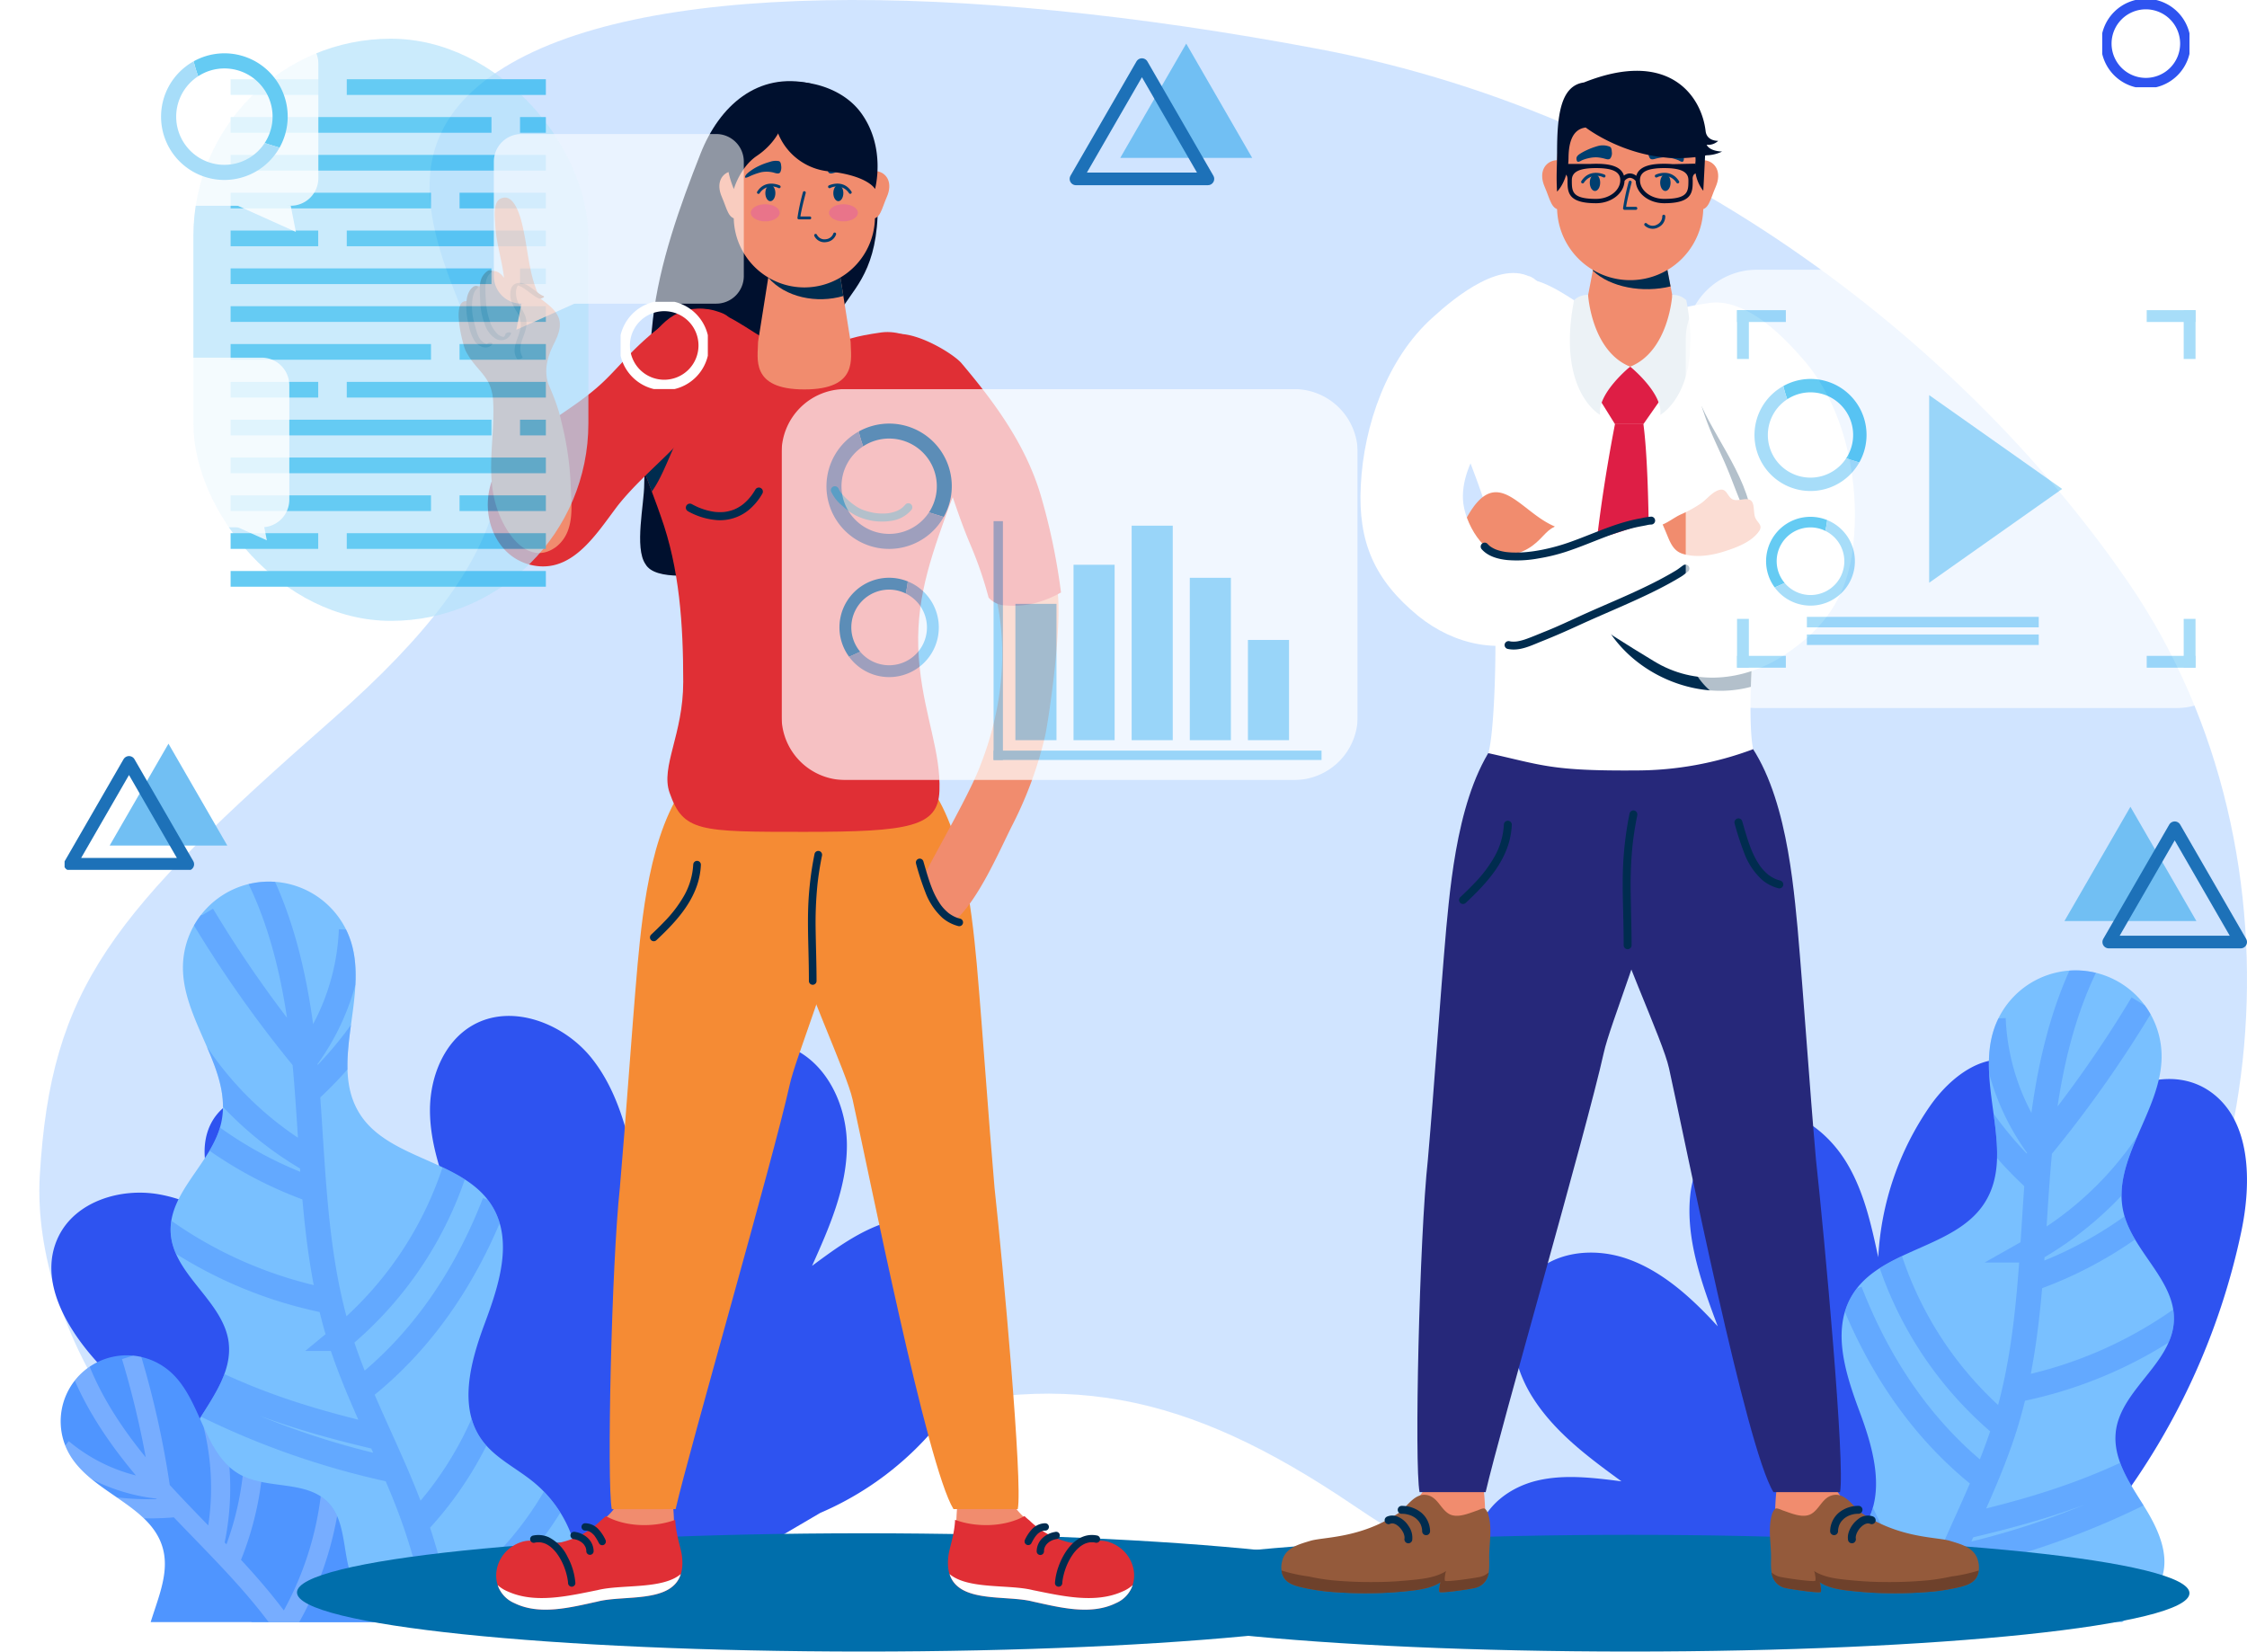 <svg xmlns="http://www.w3.org/2000/svg" xmlns:xlink="http://www.w3.org/1999/xlink" width="514" height="377.79" viewBox="0 0 514 377.79">
  <defs>
    <clipPath id="clip-path">
      <rect id="Rectángulo_404387" data-name="Rectángulo 404387" width="505" height="370" transform="translate(915 522)" fill="#fff" stroke="#707070" stroke-width="1"/>
    </clipPath>
    <clipPath id="clip-path-2">
      <path id="Trazado_884583" data-name="Trazado 884583" d="M867.362,782.714c-1.051-9.622-12.728-15.629-13.292-25.288-.542-9.281,9.344-15.9,11.5-24.944,2.884-12.1-8.7-23.283-8.7-35.721a19.676,19.676,0,0,1,38.441-5.927c4.035,12.783-5.174,28.176,2.068,39.458,6.776,10.559,23.939,10.412,30.341,21.2,4.716,7.949,1.4,18.033-1.828,26.692s-6.066,19.055-.681,26.566c2.993,4.174,7.915,6.44,11.883,9.7a28.568,28.568,0,0,1-12.354,50.06l-18.117,13.023c-6.141,7.613-19.059,6.562-26.062-.269s-9-17.419-8.327-27.18c.429-6.255,1.7-13.006-1.421-18.449-3.455-6.036-11.48-8.756-13.893-15.28-2.1-5.679.912-11.883,4.149-17s6.944-10.626,6.284-16.642Z" transform="translate(-854.049 -677.102)" fill="#79c0ff"/>
    </clipPath>
    <clipPath id="clip-path-3">
      <path id="Trazado_884586" data-name="Trazado 884586" d="M744.094,958.3c-4.922-5.561-2.312-15.288-7.507-20.593-4.994-5.095-13.851-2.892-20.1-6.335-8.361-4.6-8.735-16.949-15.8-23.367a15.1,15.1,0,0,0-23.195,18.777c5.179,8.886,18.672,11.593,21.341,21.526,2.5,9.294-6.436,18.966-3.607,28.168,2.085,6.78,9.521,10.093,16.1,12.728s13.947,6.381,15.44,13.317c.828,3.855-.425,7.814-.622,11.753a21.917,21.917,0,0,0,34.8,18.807l16.743-3.573c7.491.437,13.556-7.44,13.287-14.939s-5.254-14.094-11.144-18.748c-3.775-2.985-8.26-5.746-9.744-10.32-1.648-5.074.946-11.038-1.513-15.772-2.14-4.12-7.222-5.612-11.8-6.415s-9.614-1.539-12.695-5.015Z" transform="translate(-675.567 -904.232)" fill="#4f95ff"/>
    </clipPath>
    <clipPath id="clip-path-4">
      <path id="Trazado_884590" data-name="Trazado 884590" d="M1828.792,831.014c1.051-9.622,12.728-15.629,13.292-25.288.542-9.281-9.344-15.9-11.5-24.944-2.884-12.1,8.7-23.283,8.7-35.721a19.676,19.676,0,0,0-38.441-5.927c-4.035,12.783,5.175,28.176-2.068,39.458-6.776,10.559-23.939,10.412-30.341,21.2-4.716,7.949-1.4,18.033,1.828,26.692s6.066,19.055.681,26.566c-2.993,4.174-7.915,6.44-11.883,9.7a28.568,28.568,0,0,0,12.354,50.06l18.117,13.022c6.141,7.613,19.059,6.562,26.062-.269s9-17.419,8.327-27.18c-.429-6.255-1.7-13.006,1.421-18.449,3.455-6.036,11.48-8.756,13.892-15.28,2.1-5.679-.912-11.883-4.149-17s-6.944-10.626-6.284-16.642Z" transform="translate(-1748.667 -725.402)" fill="#79c0ff"/>
    </clipPath>
    <clipPath id="clip-path-5">
      <rect id="Rectángulo_404439" data-name="Rectángulo 404439" width="259.257" height="359.237" transform="translate(0 0)" fill="none"/>
    </clipPath>
    <clipPath id="clip-path-6">
      <rect id="Rectángulo_404389" data-name="Rectángulo 404389" width="19.956" height="19.955" fill="none"/>
    </clipPath>
    <clipPath id="clip-path-7">
      <rect id="Rectángulo_404389-2" data-name="Rectángulo 404389" width="19.956" height="19.955" fill="none" stroke="#2e53f0" stroke-width="1"/>
    </clipPath>
    <clipPath id="clip-path-8">
      <rect id="Rectángulo_404437" data-name="Rectángulo 404437" width="41.76" height="32.387" transform="translate(0 0)" fill="none"/>
    </clipPath>
    <clipPath id="clip-path-9">
      <rect id="Rectángulo_404437-2" data-name="Rectángulo 404437" width="37.211" height="28.859" fill="none"/>
    </clipPath>
    <clipPath id="clip-path-10">
      <rect id="Rectángulo_404437-3" data-name="Rectángulo 404437" width="41.76" height="32.387" fill="none"/>
    </clipPath>
    <filter id="Trazado_884927" x="0" y="72.817" width="75.179" height="56.801" filterUnits="userSpaceOnUse">
      <feOffset dy="3" input="SourceAlpha"/>
      <feGaussianBlur stdDeviation="3" result="blur"/>
      <feFlood flood-opacity="0.161"/>
      <feComposite operator="in" in2="blur"/>
      <feComposite in="SourceGraphic"/>
    </filter>
    <clipPath id="clip-path-11">
      <rect id="Rectángulo_404476" data-name="Rectángulo 404476" width="57.179" height="44.785" fill="none"/>
    </clipPath>
    <clipPath id="clip-path-12">
      <rect id="Rectángulo_404477" data-name="Rectángulo 404477" width="41.544" height="44.784" fill="none"/>
    </clipPath>
    <clipPath id="clip-path-13">
      <rect id="Rectángulo_404449" data-name="Rectángulo 404449" width="131.792" height="89.429" fill="none"/>
    </clipPath>
    <clipPath id="clip-path-16">
      <rect id="Rectángulo_404491" data-name="Rectángulo 404491" width="128.431" height="100.294" fill="none"/>
    </clipPath>
  </defs>
  <g id="Grupo_1102348" data-name="Grupo 1102348" transform="translate(-906 -513.914)">
    <g id="Grupo_1103849" data-name="Grupo 1103849" transform="translate(10898 10778.467)">
      <path id="Trazado_884579" data-name="Trazado 884579" d="M2509.925,781.4c46.479-44.368,57.583-134.954,14.532-197.938-35.883-52.5-101.976-106.5-185.26-122.236s-156.25-15.723-187.805,5.072c-25.823,17.018-13.819,40.718-5.72,60.859,10.811,26.886,12.4,48.233-32.069,87.291-50.769,44.585-64.51,61.323-67.054,104.436-2.07,35.064,27.205,82.231,65.618,88.988,53.478,9.409,73.326-15.443,125.646-32.2,41.97-13.44,71.081-7.156,109.134,18.6s94.773,52.232,162.981-12.88Z" transform="translate(-12029.445 -10714.55)" fill="#a3caff" opacity="0.5"/>
      <g id="Enmascarar_grupo_1099700" data-name="Enmascarar grupo 1099700" transform="translate(-10898 -10785.5)" clip-path="url(#clip-path)">
        <g id="Grupo_1103859" data-name="Grupo 1103859" transform="translate(25.099)">
          <path id="Trazado_884580" data-name="Trazado 884580" d="M905.59,961.341a70.928,70.928,0,0,0,36.188-34.868c4.309-9.21,6-21.509-1.438-28.437-4.956-4.615-12.64-5.233-19.126-3.287S909.142,900.8,903.7,904.837c3.918-8.739,7.911-17.8,7.97-27.373s-4.914-19.874-13.973-22.972c-8.256-2.825-17.688,1.148-23.443,7.709s-8.474,15.221-10.294,23.754c-2.03-10.072-4.254-20.555-10.652-28.592s-18.34-12.669-27.251-7.558c-6.612,3.792-9.786,11.9-9.761,19.517s2.707,14.96,5.355,22.11A70.511,70.511,0,0,0,791.4,867.909c-8-3.237-18.626-4.321-23.973,2.459-3.632,4.607-3.287,11.4-.7,16.671s7.016,9.357,11.349,13.313c-7.314-5.082-14.931-10.294-23.7-11.866s-19.05,1.555-23,9.538c-5.25,10.605,2.716,22.888,11.089,31.249,30.755,30.717,81.789,68.392,125.434,69.527,5.181.135,2.476-19.58,7.889-19.976" transform="translate(162.958 -94.325)" fill="#2e53f0"/>
          <g id="Grupo_1103856" data-name="Grupo 1103856" transform="translate(919.926 722.642)">
            <path id="Trazado_884581" data-name="Trazado 884581" d="M867.362,782.714c-1.051-9.622-12.728-15.629-13.292-25.288-.542-9.281,9.344-15.9,11.5-24.944,2.884-12.1-8.7-23.283-8.7-35.721a19.676,19.676,0,0,1,38.441-5.927c4.035,12.783-5.174,28.176,2.068,39.458,6.776,10.559,23.939,10.412,30.341,21.2,4.716,7.949,1.4,18.033-1.828,26.692s-6.066,19.055-.681,26.566c2.993,4.174,7.915,6.44,11.883,9.7a28.568,28.568,0,0,1-12.354,50.06l-18.117,13.023c-6.141,7.613-19.059,6.562-26.062-.269s-9-17.419-8.327-27.18c.429-6.255,1.7-13.006-1.421-18.449-3.455-6.036-11.48-8.756-13.893-15.28-2.1-5.679.912-11.883,4.149-17s6.944-10.626,6.284-16.642Z" transform="translate(-854.049 -677.102)" fill="#79c0ff"/>
            <g id="Grupo_1103855" data-name="Grupo 1103855" clip-path="url(#clip-path-2)">
              <path id="Trazado_884582" data-name="Trazado 884582" d="M909.041,868.583c-15.91-19.706-17.062-47.083-25.4-71-5.057-14.5-12.88-27.953-17.373-42.64C860,734.453,860.5,712.616,858.393,691.3s-7.554-43.649-22.846-58.656m-.492,26.318a273.588,273.588,0,0,0,23.17,32.871M830.843,686a78.04,78.04,0,0,0,29.42,29.278m-34.78-15.637A91.621,91.621,0,0,0,860.831,722m-2.3-29.858a53.293,53.293,0,0,0,10.614-29.82m-10.223,37.327a85.509,85.509,0,0,0,13.086-14.809m-1,82.965c15.688-12.161,25.162-28.269,30.913-43.1m-35.385,31.11a83.722,83.722,0,0,0,27.23-41.644M822,727.984a98,98,0,0,0,42.628,19.408M808.77,754.7a184,184,0,0,0,70.262,31.291M835.862,765.1c13.321,6.5,25.44,10.042,39.87,13.426m8.344,19.694a80.688,80.688,0,0,0,16.7-26.6M890.31,818.683a77.929,77.929,0,0,0,29.5-34.612M819.216,803.828a352.385,352.385,0,0,0,68.967,9.428m-54.776.37a226.015,226.015,0,0,0,57.319,8.743" transform="translate(-827.803 -651.33)" fill="none" stroke="#4f95ff" stroke-miterlimit="10" stroke-width="5.71" opacity="0.53"/>
            </g>
          </g>
          <g id="Grupo_1103858" data-name="Grupo 1103858" transform="translate(894.901 831.115)">
            <path id="Trazado_884584" data-name="Trazado 884584" d="M744.094,958.3c-4.922-5.561-2.312-15.288-7.507-20.593-4.994-5.095-13.851-2.892-20.1-6.335-8.361-4.6-8.735-16.949-15.8-23.367a15.1,15.1,0,0,0-23.195,18.777c5.179,8.886,18.672,11.593,21.341,21.526,2.5,9.294-6.436,18.966-3.607,28.168,2.085,6.78,9.521,10.093,16.1,12.728s13.947,6.381,15.44,13.317c.828,3.855-.425,7.814-.622,11.753a21.917,21.917,0,0,0,34.8,18.807l16.743-3.573c7.491.437,13.556-7.44,13.287-14.939s-5.254-14.094-11.144-18.748c-3.775-2.985-8.26-5.746-9.744-10.32-1.648-5.074.946-11.038-1.513-15.772-2.14-4.12-7.222-5.612-11.8-6.415s-9.614-1.539-12.695-5.015Z" transform="translate(-675.567 -904.232)" fill="#4f95ff"/>
            <g id="Grupo_1103857" data-name="Grupo 1103857" clip-path="url(#clip-path-3)">
              <path id="Trazado_884585" data-name="Trazado 884585" d="M676.821,872.81c.639,16.423,10.509,31.035,21.53,43.229s23.687,23.17,32.09,37.3c6.024,10.126,9.626,21.509,15.255,31.858,9.281,17.071,24.237,31.846,27.226,51.047M698.738,916.215a210.247,210.247,0,0,0-6.717-30.114m18.987,43.363a59.914,59.914,0,0,0-1.454-31.808m4.981,35.6a70.26,70.26,0,0,0,5.528-31.61M676.35,907.2a40.916,40.916,0,0,0,22.409,9.353m-11.093,3.888a65.535,65.535,0,0,0,15.158.206m-7.953,37.34c11.392,4.384,25.427,7.314,40.425,4.674m-42.2-14.737a64.235,64.235,0,0,0,37.7,6.011m-3.8-5.431a75.179,75.179,0,0,0,10.963-34.221m3.531,62.309a141.285,141.285,0,0,0,18.466-56.045m-21,50.324c5.523-9.941,9.76-18.651,12.938-29.568m-29.778,40.232a61.92,61.92,0,0,0,23.72,4.233m-26.465,13a59.774,59.774,0,0,0,34.872,1.1m-1.984-4.006a270.082,270.082,0,0,0,30.215-44.032M756.116,1002a173.646,173.646,0,0,0,24.6-37.067" transform="translate(-676.021 -886.018)" fill="none" stroke="#fefefe" stroke-miterlimit="10" stroke-width="4.38" opacity="0.23"/>
            </g>
          </g>
        </g>
        <g id="Grupo_1103862" data-name="Grupo 1103862" transform="translate(499.869)">
          <path id="Trazado_884587" data-name="Trazado 884587" d="M1680.776,919.757c-16.1,1.9-33.208-2.6-47.075-12.4-8.23-5.813-15.978-15.553-13.615-25.1,1.572-6.36,7.4-10.614,13.607-12.085s12.808-.651,19.256.177c-7.676-5.6-15.574-11.442-20.593-19.635s-6.385-19.437-.74-26.486c5.145-6.423,14.759-7.583,22.775-4.737s14.687,8.958,20.576,15.4c-3.6-9.626-7.268-19.7-6.318-29.7s8.1-19.757,17.894-19.685c7.264.055,14.01,5.469,17.949,12.026s5.6,14.149,7.192,21.568a66.854,66.854,0,0,1,12.009-34.843c4.729-6.654,12.669-12.732,20.467-9.5,5.3,2.194,8.55,8.2,9.218,13.968s-.761,11.429-2.173,16.923c3.22-7.907,6.612-16.066,12.812-21.665s16.057-7.89,23.367-2.951c9.71,6.562,9.71,20.959,7.348,32.191-9.761,46.415-40.118,86.546-81.018,107.1" transform="translate(-875.905 -10.548)" fill="#2e53f0"/>
          <g id="Grupo_1103861" data-name="Grupo 1103861" transform="translate(809.98 742.944)">
            <path id="Trazado_884588" data-name="Trazado 884588" d="M1828.792,831.014c1.051-9.622,12.728-15.629,13.292-25.288.542-9.281-9.344-15.9-11.5-24.944-2.884-12.1,8.7-23.283,8.7-35.721a19.676,19.676,0,0,0-38.441-5.927c-4.035,12.783,5.175,28.176-2.068,39.458-6.776,10.559-23.939,10.412-30.341,21.2-4.716,7.949-1.4,18.033,1.828,26.692s6.066,19.055.681,26.566c-2.993,4.174-7.915,6.44-11.883,9.7a28.568,28.568,0,0,0,12.354,50.06l18.117,13.022c6.141,7.613,19.059,6.562,26.062-.269s9-17.419,8.327-27.18c-.429-6.255-1.7-13.006,1.421-18.449,3.455-6.036,11.48-8.756,13.892-15.28,2.1-5.679-.912-11.883-4.149-17s-6.944-10.626-6.284-16.642Z" transform="translate(-1748.667 -725.402)" fill="#79c0ff"/>
            <g id="Grupo_1103860" data-name="Grupo 1103860" clip-path="url(#clip-path-4)">
              <path id="Trazado_884589" data-name="Trazado 884589" d="M1836.339,680.95c-15.288,15.007-20.74,37.336-22.846,58.656s-1.6,43.162-7.873,63.645c-4.494,14.683-12.321,28.138-17.373,42.64-8.335,23.918-9.491,51.3-25.4,71m50.816-176.758a273.587,273.587,0,0,0,23.17-32.871m-25.2,56.323a78.1,78.1,0,0,0,29.42-29.277m-29.992,36a91.62,91.62,0,0,0,35.347-22.363m-43.662-37.315a53.293,53.293,0,0,0,10.614,29.82m-13.476-7.3a85.651,85.651,0,0,0,13.085,14.809m-43,25.049c5.75,14.834,15.225,30.942,30.913,43.1m-22.758-53.637a83.767,83.767,0,0,0,27.23,41.644m1.917-8.424a97.977,97.977,0,0,0,42.628-19.408M1792.858,834.3a184.091,184.091,0,0,0,70.262-31.291m-66.962,23.826c14.435-3.38,26.549-6.923,39.87-13.426m-64.919,6.524a80.717,80.717,0,0,0,16.7,26.6m-35.73-14.149a77.876,77.876,0,0,0,29.5,34.612m2.127-5.427a352.064,352.064,0,0,0,68.967-9.429m-71.514,18.542a226.361,226.361,0,0,0,57.319-8.743" transform="translate(-1750.646 -699.635)" fill="none" stroke="#4f95ff" stroke-miterlimit="10" stroke-width="5.71" opacity="0.53"/>
            </g>
          </g>
        </g>
      </g>
      <g id="Grupo_1106182" data-name="Grupo 1106182" transform="translate(-9924.064 -10246.003)">
        <g id="Grupo_1106181" data-name="Grupo 1106181" transform="translate(0 0.003)" clip-path="url(#clip-path-5)">
          <path id="Trazado_884874" data-name="Trazado 884874" d="M259.257,1360.336c0,7.471-58.037,13.526-129.628,13.526S0,1367.807,0,1360.336s58.037-13.526,129.629-13.526,129.628,6.057,129.628,13.526" transform="translate(0 -1014.625)" fill="#006eab"/>
          <path id="Trazado_884875" data-name="Trazado 884875" d="M611.3,1303.563c.063-4.056.348-8.716,1.477-10.426,1.76-2.978,3.076,1.6,6.749,1.316l2.825-3.914c-.564,3.738,2.068,8.368,5.088,10.692a19.023,19.023,0,0,0,2.94,2.332Z" transform="translate(-460.523 -972.234)" fill="#f18c6e"/>
          <path id="Trazado_884881" data-name="Trazado 884881" d="M291.588,1303.563c-.064-4.056-.349-8.716-1.477-10.426-1.76-2.978-3.076,1.6-6.75,1.316l-2.825-3.914c.565,3.738-2.066,8.368-5.087,10.692a18.976,18.976,0,0,1-2.941,2.332Z" transform="translate(-205.295 -972.234)" fill="#f18c6e"/>
          <path id="Trazado_884882" data-name="Trazado 884882" d="M225.688,1331.713c-4.863,1.806-11.365,1.646-15.87-.856a12.541,12.541,0,0,1-1.131.99,19.206,19.206,0,0,1-9.1,5.01c-2.759.689-5.932-1.059-9.013-.093-6.782,2.181-8.072,11.1-1.679,14,5.791,2.852,12.85.993,18.966-.342,7.057-1.859,20.912,1.285,19.342-10.6-.232-1.76-1.365-4.7-1.51-8.112" transform="translate(-139.165 -1002.607)" fill="#e02f35"/>
          <path id="Trazado_884883" data-name="Trazado 884883" d="M209.079,1388.3c-6.643,1.331-14.308,3.192-20.6.34a8.123,8.123,0,0,1-2.338-1.458,6.852,6.852,0,0,0,3.814,4.11c5.791,2.852,12.85.992,18.966-.342,6.026-1.588,17,.465,19.1-6.3-4.2,3.542-13.463,2.314-18.946,3.645" transform="translate(-140.23 -1043.135)" fill="#fff"/>
          <path id="Trazado_884884" data-name="Trazado 884884" d="M217.356,1350.147q.177-.038.356-.066c-.2.032.151-.012.2-.014a4.686,4.686,0,0,1,.68.007c.007,0,.226.023.088.007s.078.013.086.014q.147.025.291.06a5.944,5.944,0,0,1,.66.207c.036.013.146.064-.017-.009l.151.069q.135.064.267.135a6.128,6.128,0,0,1,.6.373c.044.031.276.207.133.094q.136.108.267.221.267.231.513.485c.168.172.328.352.482.536l.093.113c0-.005.145.183.071.088s.073.1.069.091q.066.089.131.18a12.878,12.878,0,0,1,.8,1.273c.238.432.453.876.647,1.329.058.135-.072-.181.018.044l.056.14q.069.174.134.35.129.347.241.7a14.773,14.773,0,0,1,.4,1.51c.052.25.087.5.132.754.024.132-.023-.208,0,0,.007.062.015.125.021.187.013.122.023.244.032.366a.858.858,0,0,0,.837.837.845.845,0,0,0,.838-.837,15.29,15.29,0,0,0-1.8-6.023,9.654,9.654,0,0,0-4.285-4.459,5.809,5.809,0,0,0-3.632-.375.838.838,0,1,0,.445,1.615" transform="translate(-162.949 -1015.82)" fill="#002c4f"/>
          <path id="Trazado_884885" data-name="Trazado 884885" d="M254.283,1347.1a5.247,5.247,0,0,1,.7.151q.169.049.335.111c.047.017.093.038.14.054-.244-.082-.028-.011.028.015a4.547,4.547,0,0,1,.559.31q.081.053.16.11c.057.04.139.148-.015-.015.075.079.174.144.254.219s.159.155.233.237c.032.035.062.071.092.107l.059.073q-.117-.152-.06-.076a5.847,5.847,0,0,1,.326.542l.039.085c-.053-.128-.063-.151-.03-.07.016.044.033.088.049.133a3.158,3.158,0,0,1,.092.321c.011.047.021.094.029.142.043.234-.007-.133,0,.02.009.117.017.233.018.35a.838.838,0,0,0,1.675,0,4.233,4.233,0,0,0-1.31-3.018,5.424,5.424,0,0,0-2.934-1.418.918.918,0,0,0-.645.084.837.837,0,0,0,.2,1.531" transform="translate(-191.109 -1013.614)" fill="#002c4f"/>
          <path id="Trazado_884886" data-name="Trazado 884886" d="M264.659,1339.183c.116,0,.231.009.347.018.2.016-.191-.037,0,0,.054.011.108.021.161.033a3.021,3.021,0,0,1,.309.09c.049.017.1.041.148.057l-.1-.043.095.045a4.178,4.178,0,0,1,.514.314c.064.044-.149-.122,0,0,.041.034.081.068.121.1q.12.107.233.222a2.32,2.32,0,0,1,.412.474c-.093-.179-.035-.044,0,.008s.065.091.1.137c.065.093.127.187.188.282a13.4,13.4,0,0,1,.666,1.195.843.843,0,0,0,1.146.3.858.858,0,0,0,.3-1.146,9.24,9.24,0,0,0-1.7-2.51,4.217,4.217,0,0,0-2.928-1.254.837.837,0,0,0,0,1.675" transform="translate(-198.751 -1007.617)" fill="#002c4f"/>
          <path id="Trazado_884887" data-name="Trazado 884887" d="M305.1,804.992c3.226-13.985,22.25-79.74,26.087-97.023,2.76-12.677,32.248-76.69.842-72.862l-22.285,1.3c-10.008,10.264-12.1,30.774-13.336,43.938-1.485,17.043-2.581,34.11-4.063,51.153-1.9,17.408-3.019,67.563-1.842,73.5Z" transform="translate(-218.491 -478.337)" fill="#f58b34"/>
          <path id="Trazado_884888" data-name="Trazado 884888" d="M477.2,805.016h14.708c1.18-5.935-3.42-56.09-5.316-73.5-1.483-17.043-2.578-34.11-4.062-51.153-1.235-13.164-3.33-33.674-13.337-43.938l-22.284-1.3c-31.407-3.828,4.47,63.591,7.231,76.267,3.837,17.283,17.019,83.812,23.06,93.617" transform="translate(-327.028 -478.362)" fill="#f58b34"/>
          <path id="Trazado_884889" data-name="Trazado 884889" d="M475.41,714.607a75.406,75.406,0,0,0-1.44,11.728c-.147,3.534-.046,7.072.039,10.606.054,2.267.1,4.534.1,6.8a.875.875,0,0,0,1.749,0c0-3.813-.144-7.623-.2-11.435a88.192,88.192,0,0,1,.4-10.571c.237-2.225.592-4.434,1.041-6.665a.9.9,0,0,0-.611-1.076.883.883,0,0,0-1.076.611" transform="translate(-357.01 -537.871)" fill="#002c4f"/>
          <path id="Trazado_884890" data-name="Trazado 884890" d="M337.205,724.178a16.19,16.19,0,0,1-2.1,7.081,29.048,29.048,0,0,1-4.551,5.964c-.969,1.018-1.98,1.994-3,2.956a.875.875,0,0,0,1.237,1.237c3.818-3.584,7.618-7.561,9.32-12.629a16.879,16.879,0,0,0,.849-4.608.875.875,0,1,0-1.749,0" transform="translate(-246.57 -544.904)" fill="#002c4f"/>
          <path id="Trazado_884891" data-name="Trazado 884891" d="M357.236.559C345.095-2.2,336.35,5.67,332.042,16.593c-4.7,11.908-9.448,25.192-10.879,37.791-1.432,12.309-1.718,25.479-2,37.79,0,4.581-2.291,14.6.285,18.322,2.291,4.009,12.311,2.291,17.178,2.291,7.157,0,16.033-1.146,22.9-.286h-.286c1.146-16.89,5.184-42.163,4.324-59.054,2.919-5.583,8.373-9.018,8.979-22.442.375-8.3-13.875-10.978-14.161-18.994,0-1.718.286-3.436.286-5.155Z" transform="translate(-239.733 -0.003)" fill="#00102e"/>
          <path id="Trazado_884892" data-name="Trazado 884892" d="M374.962,293.227c-1.4-13.056,1.624-22.675,5.927-34.661,3.995-11.678,9.58-17.485,3.433-29.779-3.074-6.147-10.7-13.2-18.082-12.274-6.454.921-7.48,1.487-13.628,3.637-1.536.615-3.38.306-4.3.92-.922-.613-2.766-.305-4.3-.92-6.146-2.151-11.676-8.034-18.131-8.954-7.377-.923-11.679,4.609-14.752,10.756-6.148,12.294.614,24.935,4.609,36.614,4.3,11.986,5.136,24.752,5.136,37.881,0,12.026-5.211,19.384-3.133,25.337,3.133,8.979,6.752,8.979,30.843,8.979s30.611-1.156,30.9-9.407c.311-8.848-3.3-16.748-4.519-28.129" transform="translate(-232.522 -159.03)" fill="#e02f35"/>
          <path id="Trazado_884893" data-name="Trazado 884893" d="M321.431,273.807c4.457-7.73,5.595-10.5,6.14-17.336-2.413,3.13-5.921,5.182-9.207,7.606a56.453,56.453,0,0,0-8.236,7.4c.79,5.281,2.752,10.525,4.666,15.632,2.6-3.538,4.432-9.484,6.636-13.306" transform="translate(-233.637 -193.214)" fill="#002c4f"/>
          <path id="Trazado_884894" data-name="Trazado 884894" d="M394.588,83.4c-2.278.349-3.723,2.656-2.3,5.893,1.206,2.739,1.484,5.311,3.76,4.961s3.793-3.061,3.39-6.059-2.578-5.142-4.854-4.794" transform="translate(-295.107 -62.803)" fill="#f18c6e"/>
          <path id="Trazado_884895" data-name="Trazado 884895" d="M522.716,83.4c-2.277-.348-4.448,1.8-4.853,4.794s1.112,5.71,3.389,6.059,2.552-2.222,3.761-4.961c1.425-3.237-.02-5.544-2.3-5.893" transform="translate(-390.085 -62.803)" fill="#f18c6e"/>
          <path id="Trazado_884896" data-name="Trazado 884896" d="M430.817,151.642l-3.53,22.245c0,3.616-1.937,10.882,10.587,10.882s10.586-7.265,10.586-10.882l-3.53-22.245Z" transform="translate(-321.816 -114.241)" fill="#f18c6e"/>
          <path id="Trazado_884897" data-name="Trazado 884897" d="M437.074,159.194c3.9,4.523,11.106,5.985,17.176,4.2l-1.866-11.755H438.272s-1.2,7.546-1.2,7.551" transform="translate(-329.271 -114.242)" fill="#002c4f"/>
          <path id="Trazado_884898" data-name="Trazado 884898" d="M405.653,31.433a16.18,16.18,0,0,0-.587,4.315V45.873a16.148,16.148,0,1,0,32.3,0V35.749a16.18,16.18,0,0,0-.588-4.315L415.614,19.685Z" transform="translate(-305.158 -14.83)" fill="#f18c6e"/>
          <path id="Trazado_884899" data-name="Trazado 884899" d="M499.7,98.249c0,1.017-.515,1.843-1.15,1.843s-1.148-.826-1.148-1.843.516-1.841,1.148-1.841,1.15.826,1.15,1.841" transform="translate(-374.717 -72.63)" fill="#003e6f"/>
          <path id="Trazado_884900" data-name="Trazado 884900" d="M436.658,98.249c0,1.017-.515,1.843-1.149,1.843s-1.148-.826-1.148-1.843.513-1.841,1.148-1.841,1.149.826,1.149,1.841" transform="translate(-327.227 -72.63)" fill="#003e6f"/>
          <path id="Trazado_884901" data-name="Trazado 884901" d="M466.967,108.546h-2.5a.331.331,0,0,1-.33-.332,49.24,49.24,0,0,1,1.258-5.868.331.331,0,0,1,.64.17c-.31,1.169-1.066,4.163-1.213,5.369h2.141a.331.331,0,0,1,0,.662" transform="translate(-349.662 -76.918)" fill="#003e6f"/>
          <path id="Trazado_884902" data-name="Trazado 884902" d="M423.283,73.946a3.94,3.94,0,0,0-2.11.178,15.091,15.091,0,0,0-2.744,1.051,10.64,10.64,0,0,0-1.449.855c-.466.333-1.309.9-1.458,1.471-.034.133,0,.2.077.223.2.067.7-.178.847-.24a14.8,14.8,0,0,1,2.8-1.009,6.59,6.59,0,0,1,2.522.022c.537.1,1.5.589,1.833-.062a2.487,2.487,0,0,0,.188-1.37c-.035-.35-.084-.974-.512-1.121" transform="translate(-313.026 -55.641)" fill="#003e6f"/>
          <path id="Trazado_884903" data-name="Trazado 884903" d="M500.186,77.5c-.147-.568-.992-1.138-1.457-1.471a10.621,10.621,0,0,0-1.45-.855,15.054,15.054,0,0,0-2.743-1.051,3.946,3.946,0,0,0-2.112-.178c-.426.147-.475.771-.51,1.121a2.507,2.507,0,0,0,.187,1.37c.338.651,1.3.164,1.833.062a6.6,6.6,0,0,1,2.523-.022,14.788,14.788,0,0,1,2.8,1.009c.148.062.643.306.847.24.076-.024.113-.091.077-.223" transform="translate(-370.571 -55.641)" fill="#003e6f"/>
          <path id="Trazado_884904" data-name="Trazado 884904" d="M427.492,116.153c0,1.082-1.483,1.958-3.308,1.958s-3.306-.875-3.306-1.958,1.479-1.96,3.306-1.96,3.308.878,3.308,1.96" transform="translate(-317.071 -86.028)" fill="#e9748a"/>
          <path id="Trazado_884905" data-name="Trazado 884905" d="M500,116.153c0,1.082-1.479,1.958-3.3,1.958s-3.307-.875-3.307-1.958,1.48-1.96,3.307-1.96,3.3.878,3.3,1.96" transform="translate(-371.694 -86.028)" fill="#e9748a"/>
          <path id="Trazado_884906" data-name="Trazado 884906" d="M426.941,97.436a.326.326,0,0,1-.176-.052.33.33,0,0,1-.1-.456c1.9-2.972,5.13-1.431,5.164-1.417a.331.331,0,0,1-.291.6,3.337,3.337,0,0,0-4.315,1.177.332.332,0,0,1-.279.152" transform="translate(-321.389 -71.644)" fill="#003e6f"/>
          <path id="Trazado_884907" data-name="Trazado 884907" d="M497.637,97.434a.332.332,0,0,1-.278-.152,3.338,3.338,0,0,0-4.316-1.177.331.331,0,0,1-.289-.6c.032-.014,3.263-1.555,5.162,1.417a.331.331,0,0,1-.278.508" transform="translate(-371.078 -71.643)" fill="#003e6f"/>
          <path id="Trazado_884908" data-name="Trazado 884908" d="M484.339,140.459a.329.329,0,0,0-.314.228,2,2,0,0,1-1.671,1.294,1.925,1.925,0,0,1-2.073-1.012.331.331,0,0,0-.619.233,2.563,2.563,0,0,0,2.771,1.434,2.617,2.617,0,0,0,2.22-1.746.332.332,0,0,0-.212-.416.313.313,0,0,0-.1-.016" transform="translate(-361.339 -105.816)" fill="#003e6f"/>
          <path id="Trazado_884909" data-name="Trazado 884909" d="M400.11,31.011S401.52,26,405.4,23.4s7.781-7.693,6.288-14.436a7.709,7.709,0,0,0-8.723,2.046c-3.882,4.269-6.3,11.707-2.856,20" transform="translate(-300.178 -6.318)" fill="#00102e"/>
          <path id="Trazado_884910" data-name="Trazado 884910" d="M442.349,12.635A13.976,13.976,0,0,0,453.993,21.3c9.03,1,10.517,4.034,10.517,4.034s2.6-9.449-3.186-17.4S442.64-.5,441.07,2.721Z" transform="translate(-332.282 -0.647)" fill="#00102e"/>
          <path id="Trazado_884911" data-name="Trazado 884911" d="M361.128,382.383a16.139,16.139,0,0,0,6.815,2.052,10.406,10.406,0,0,0,6.961-2.207,13.6,13.6,0,0,0,3.261-3.863.922.922,0,1,0-1.592-.931c-.189.321-.387.638-.6.945-.227.332-.412.578-.6.8a11.489,11.489,0,0,1-1.4,1.432c-.1.089-.21.175-.316.26.159-.126-.051.037-.07.051q-.1.071-.194.139-.35.245-.721.458t-.737.378q-.1.046-.2.09c.21-.09-.018.005-.052.018-.136.053-.273.1-.411.149a9.911,9.911,0,0,1-1.6.379c.257-.041-.125.014-.177.019q-.211.021-.423.033-.389.022-.778.016t-.777-.041c-.141-.012-.282-.028-.423-.044-.172-.02.005,0,.034,0-.094-.014-.187-.027-.281-.043a13.734,13.734,0,0,1-1.6-.364,16.924,16.924,0,0,1-1.685-.594c-.224-.092.179.08-.042-.018l-.228-.1q-.21-.095-.419-.2c-.276-.132-.548-.273-.817-.418a.922.922,0,1,0-.931,1.592" transform="translate(-271.717 -284.001)" fill="#002c4f"/>
          <path id="Trazado_884912" data-name="Trazado 884912" d="M495.136,376.858a9,9,0,0,0,2.614,3.331,13.96,13.96,0,0,0,3.055,2.2,13.559,13.559,0,0,0,8.528,1.153,7.318,7.318,0,0,0,4.145-2.382.948.948,0,0,0,0-1.3.929.929,0,0,0-1.3,0,5.8,5.8,0,0,1-.645.669c-.057.051-.117.1-.176.148-.193.162.152-.1-.056.041-.147.1-.292.2-.445.293-.131.078-.265.151-.4.22q-.1.052-.207.1c-.029.013-.265.111-.062.029a8.021,8.021,0,0,1-.958.317c-.307.08-.617.138-.929.189-.039.006-.181.021.008,0l-.239.027q-.281.028-.563.042a12.419,12.419,0,0,1-2.031-.073c-.029,0-.3-.04-.077-.008l-.241-.036q-.239-.038-.477-.084-.507-.1-1.005-.233-.409-.111-.811-.247-.213-.072-.423-.152l-.206-.08-.135-.055q.164.07.022.009a8.718,8.718,0,0,1-1.285-.7c-.233-.155-.461-.318-.686-.486l-.183-.138c.141.108.029.023,0,0-.147-.117-.295-.235-.44-.355a16.159,16.159,0,0,1-1.688-1.6c-.123-.136-.239-.277-.357-.417-.163-.193.105.15-.04-.05-.057-.078-.114-.155-.168-.235-.089-.13-.173-.264-.249-.4-.031-.055-.059-.111-.087-.168-.018-.037-.035-.073-.051-.11q.081.195.027.058a.949.949,0,0,0-1.134-.644.929.929,0,0,0-.644,1.134" transform="translate(-372.979 -283.028)" fill="#002c4f"/>
          <path id="Trazado_884913" data-name="Trazado 884913" d="M226.192,211.205a11.032,11.032,0,0,0-3.915.625c-2.888,1.015-5.44,3.118-7.776,5.033a66.673,66.673,0,0,0-6.369,6.13c-.577.614-1.152,1.232-1.731,1.846-1.034,1.1-2.076,2.186-3.173,3.219-7.317,6.892-17.274,10.947-23.371,18.85-5.486,7.3-3.047,19.863,6.3,22.7,9.754,2.838,15.443-6.688,20.525-13.376,6.908-8.717,16.46-14.594,21.54-24.729.553-1.1,1.062-2.239,1.556-3.368a42.642,42.642,0,0,0,1.913-5.193,34.762,34.762,0,0,0,1.13-5.334,9.173,9.173,0,0,0-.01-3.107c-.4-1.783-2.11-2.322-3.645-2.8a11.177,11.177,0,0,0-2.317-.465c-.22-.018-.439-.032-.659-.036" transform="translate(-133.318 -159.11)" fill="#e02f35"/>
          <path id="Trazado_884914" data-name="Trazado 884914" d="M170.084,133.559c-4.55-6.431-3.91-13.727-6.053-21.022-.489-1.543-1.806-5.266-4.211-4.4-2.22.6-1.542,4.662-1.505,6.28.225,4.137,1.579,8.085,1.993,11.958-2.144-3.12-5.3-1.2-5.228,2.032-2.445-.753-3.2,1.692-2.671,3.458-4.437-1.578-1.729,9.1-.94,11.058,2.444,4.926,6.055,5.716,6.356,11.694.487,9.891-2.595,19.217,2.669,28.543,2.333,4.251,6.731,8.388,11.7,4.777,4.514-3.534,3.5-9.626,3.348-14.7a70.845,70.845,0,0,0-2.069-13.8c-1.014-4.7-2.669-7.671-4.323-12.034-1.956-4.776,1.39-8.348.827-13.123Z" transform="translate(-112.949 -81.368)" fill="#f18c6e"/>
          <path id="Trazado_884915" data-name="Trazado 884915" d="M206.358,208.55c-.938-3.464.091-6.417,1.671-9.463,3.121-6.318-1.053-7.709-5.641-11.583-1.88-1.542-3.948-4.212-4.624.075-.226,2.821,2.293,4.023,3.119,6.2,1.919,4.551-4.024,7.861.414,12.222.527.377.564.6.829.789Z" transform="translate(-148.976 -139.565)" fill="#f18c6e"/>
          <path id="Trazado_884916" data-name="Trazado 884916" d="M205.47,190.154a5.571,5.571,0,0,1-1.289-.781c-.534-.387-1.054-.794-1.6-1.172-1.019-.714-2.164-1.405-3.438-.928a1.752,1.752,0,0,0-1.126,1.264,5.022,5.022,0,0,0,.029,2.647,13.246,13.246,0,0,0,1.35,2.637,5.545,5.545,0,0,1,.854,3.151c-.156,2.446-2.426,5.073-.88,7.478.222.345,1.423-.139,1.29-.346a3.886,3.886,0,0,1-.36-3.045c.248-1.094.767-2.095,1.04-3.182a5.4,5.4,0,0,0-.1-3.287,21.239,21.239,0,0,0-1.324-2.442,5.258,5.258,0,0,1-.755-2.625,3.077,3.077,0,0,1,.419-1.829c.029-.036.064-.065.095-.1-.045.051.094-.021-.03.018.072-.023-.066.024-.068.025s-.221.052-.136.036-.14.027-.032,0c.086-.018-.088-.011.032,0l.079.009c.07.009-.062-.013.008,0a2.4,2.4,0,0,1,.34.1,6.411,6.411,0,0,1,1.407.8c.576.4,1.127.83,1.693,1.241a6.038,6.038,0,0,0,1.449.857,1.291,1.291,0,0,0,.9-.153c.139-.072.422-.281.146-.38" transform="translate(-149.058 -140.965)" fill="#b26753"/>
          <path id="Trazado_884917" data-name="Trazado 884917" d="M171.294,175.582a3.94,3.94,0,0,0-1.368,1.67,5.555,5.555,0,0,0-.384,1.949c-.029.693.009,1.386.039,2.078.031.71.043,1.42.111,2.128a15.755,15.755,0,0,0,1.012,4.42,6.06,6.06,0,0,0,2.385,3.178,2.431,2.431,0,0,0,3.591-1.115c.09-.282-.4-.3-.559-.284-.261.031-.642.161-.732.442a1.287,1.287,0,0,1-.352.586c.05-.047-.028.013-.032.016.108-.106-.1.1.043-.018-.1.082.036,0-.028.007-.044,0-.039.006.013,0-.041,0-.082,0-.123,0a1.971,1.971,0,0,1-.49-.121,2.909,2.909,0,0,1-.647-.363,6.71,6.71,0,0,1-1.943-3.108,16.311,16.311,0,0,1-.839-3.9c-.12-1.2-.167-2.436-.168-3.644,0-1.255.175-2.735,1.274-3.532.174-.126.381-.36.111-.512a1.018,1.018,0,0,0-.914.118" transform="translate(-127.718 -132.138)" fill="#b26753"/>
          <path id="Trazado_884918" data-name="Trazado 884918" d="M158.623,190.161c-1.742,1.289-1.706,3.946-1.547,5.887a15.32,15.32,0,0,0,.483,2.8,10.265,10.265,0,0,0,1.481,3.912c.922,1.124,2.573,1.864,3.8.712a.277.277,0,0,0-.134-.5,1.054,1.054,0,0,0-.912.244l-.058.055c-.011.006-.006.006.014,0-.018.03-.119.021-.028.013.139-.012-.023-.01-.065-.018a1.777,1.777,0,0,1-.64-.3,3.593,3.593,0,0,1-1-1.029,6.767,6.767,0,0,1-.7-1.735c-.19-.638-.349-1.285-.522-1.928a13.522,13.522,0,0,1-.37-5.3,5.724,5.724,0,0,1,.368-1.447,3.169,3.169,0,0,1,.316-.57,1.223,1.223,0,0,1,.157-.194c.026-.027.053-.054.081-.08s.177-.145.1-.09c.185-.137.368-.385.1-.547a.97.97,0,0,0-.916.109" transform="translate(-118.281 -143.121)" fill="#b26753"/>
          <path id="Trazado_884919" data-name="Trazado 884919" d="M598.494,462.043c3.149,13.026,1.573,26.768-3.293,39.222-2.719,7.445-12.74,24.193-12.74,25.337a15.267,15.267,0,0,0,1.51,4.954c1.573,2.863,2.248,3.814,5.275,5.5,5.44-4.867,9.964-15.464,13.113-21.761a89.187,89.187,0,0,0,7.587-20.613c.858-3.863,5.868-37.218.858-36.789a3.751,3.751,0,0,0-1.144.429Z" transform="translate(-438.799 -344.952)" fill="#f18c6e"/>
          <path id="Trazado_884920" data-name="Trazado 884920" d="M575.866,294.772a5.476,5.476,0,0,0,4,1.8,20.23,20.23,0,0,0,6.567-.528,25.113,25.113,0,0,0,6-2.444c-.249-1.916-.525-3.834-.854-5.753a143.207,143.207,0,0,0-3.753-16.37c-3.417-11.6-10.5-21.261-18.15-30.311-1.765-2.088-9.875-7.094-14.918-6.686-1.621.131,2.958,4.5,2.618,6.014-1.2,5.383.491,10.622,3.041,15.34,1.2,2.218,2.751,4.221,3.974,6.414a18.469,18.469,0,0,1,1.523,3.942c.283.985.545,1.976.872,2.956,1.538,4.634,3.076,9.215,5,13.708a88.167,88.167,0,0,1,4.087,11.923" transform="translate(-417.664 -176.626)" fill="#e02f35"/>
          <path id="Trazado_884921" data-name="Trazado 884921" d="M573.99,722.223a63.263,63.263,0,0,0,2.125,6.531,15.077,15.077,0,0,0,3.905,5.892,9.087,9.087,0,0,0,3.617,1.892.875.875,0,1,0,.465-1.687,8.387,8.387,0,0,1-.816-.251c-.043-.016-.384-.156-.213-.081-.137-.06-.273-.123-.406-.191a7.965,7.965,0,0,1-.7-.4q-.154-.1-.3-.2l-.148-.107c-.178-.129.046.043-.084-.064a10.521,10.521,0,0,1-1.166-1.116q-.123-.139-.242-.282c-.034-.041-.252-.317-.142-.173-.176-.229-.343-.465-.5-.706a18.512,18.512,0,0,1-1.569-2.974c.076.177-.026-.063-.034-.081l-.059-.146q-.089-.219-.174-.439-.156-.4-.3-.811c-.192-.538-.371-1.08-.543-1.625-.359-1.14-.681-2.291-1.017-3.438a.875.875,0,1,0-1.687.465" transform="translate(-432.393 -543.257)" fill="#002c4f"/>
        </g>
      </g>
    </g>
    <g id="Grupo_1103867" data-name="Grupo 1103867" transform="translate(1047.96 582.96)">
      <g id="Grupo_1103866" data-name="Grupo 1103866" transform="translate(0 0)" clip-path="url(#clip-path-6)">
        <path id="Trazado_884594" data-name="Trazado 884594" d="M1.206,10.253A9.048,9.048,0,1,1,10.254,19.3,9.048,9.048,0,0,1,1.206,10.253Z" transform="translate(-0.276 -0.276)" fill="none" stroke="#fff" stroke-miterlimit="10" stroke-width="2.412"/>
      </g>
    </g>
    <g id="Grupo_1103870" data-name="Grupo 1103870" transform="translate(1386.884 513.914)">
      <g id="Grupo_1103866-2" data-name="Grupo 1103866" transform="translate(0 0)" clip-path="url(#clip-path-7)">
        <path id="Trazado_884594-2" data-name="Trazado 884594" d="M1.206,10.253A9.048,9.048,0,1,1,10.254,19.3,9.048,9.048,0,0,1,1.206,10.253Z" transform="translate(-0.276 -0.276)" fill="none" stroke="#2e53f0" stroke-miterlimit="10" stroke-width="2.412"/>
      </g>
    </g>
    <g id="Grupo_1103968" data-name="Grupo 1103968" transform="translate(1150.68 523.892)">
      <path id="Trazado_884872" data-name="Trazado 884872" d="M26.668,0,11.576,26.141H41.76Z" fill="#71bff3"/>
      <g id="Grupo_1103963" data-name="Grupo 1103963">
        <g id="Grupo_1103962" data-name="Grupo 1103962" clip-path="url(#clip-path-8)">
          <path id="Trazado_884873" data-name="Trazado 884873" d="M1.444,30.943,16.536,4.8l15.092,26.14Z" fill="none" stroke="#1d71b8" stroke-linecap="round" stroke-linejoin="round" stroke-width="2.888"/>
        </g>
      </g>
    </g>
    <g id="Grupo_1103969" data-name="Grupo 1103969" transform="translate(920.774 684.031)">
      <path id="Trazado_884872-2" data-name="Trazado 884872" d="M25.024,0,11.576,23.294h26.9Z" transform="translate(-1.261 0)" fill="#71bff3"/>
      <g id="Grupo_1103963-2" data-name="Grupo 1103963" transform="translate(0 0)">
        <g id="Grupo_1103962-2" data-name="Grupo 1103962" clip-path="url(#clip-path-9)">
          <path id="Trazado_884873-2" data-name="Trazado 884873" d="M1.444,28.1,14.892,4.8,28.34,28.1Z" transform="translate(-0.157 -0.523)" fill="none" stroke="#1d71b8" stroke-linecap="round" stroke-linejoin="round" stroke-width="2.888"/>
        </g>
      </g>
    </g>
    <g id="Grupo_1103970" data-name="Grupo 1103970" transform="translate(1378.24 698.461)">
      <path id="Trazado_884872-3" data-name="Trazado 884872" d="M26.668,0,41.76,26.141H11.576Z" transform="translate(-11.576 0)" fill="#71bff3"/>
      <g id="Grupo_1103963-3" data-name="Grupo 1103963" transform="translate(0 0)">
        <g id="Grupo_1103962-3" data-name="Grupo 1103962" clip-path="url(#clip-path-10)">
          <path id="Trazado_884873-3" data-name="Trazado 884873" d="M31.628,30.943,16.536,4.8,1.444,30.943Z" transform="translate(8.688 0)" fill="none" stroke="#1d71b8" stroke-linecap="round" stroke-linejoin="round" stroke-width="2.888"/>
        </g>
      </g>
    </g>
    <g id="Grupo_1106205" data-name="Grupo 1106205" transform="translate(915 522.176)">
      <g id="Grupo_1106207" data-name="Grupo 1106207">
        <g id="Grupo_1106203" data-name="Grupo 1106203">
          <g id="Grupo_1106208" data-name="Grupo 1106208">
            <g id="Grupo_1106201" data-name="Grupo 1106201" opacity="0.7">
              <g id="Grupo_1106200" data-name="Grupo 1106200">
                <g id="Grupo_1106209" data-name="Grupo 1106209">
                  <rect id="Rectángulo_404450" data-name="Rectángulo 404450" width="90.363" height="133.167" rx="45.181" transform="translate(35.231 0.593)" fill="#b5e2fb"/>
                  <rect id="Rectángulo_404451" data-name="Rectángulo 404451" width="45.542" height="3.588" transform="translate(70.323 9.863)" fill="#23b5ee"/>
                  <rect id="Rectángulo_404452" data-name="Rectángulo 404452" width="20.041" height="3.588" transform="translate(43.751 9.863)" fill="#23b5ee"/>
                  <rect id="Rectángulo_404453" data-name="Rectángulo 404453" width="5.909" height="3.587" transform="translate(109.957 18.517)" fill="#23b5ee"/>
                  <rect id="Rectángulo_404454" data-name="Rectángulo 404454" width="59.674" height="3.587" transform="translate(43.751 18.517)" fill="#23b5ee"/>
                  <rect id="Rectángulo_404455" data-name="Rectángulo 404455" width="72.114" height="3.588" transform="translate(43.751 27.17)" fill="#23b5ee"/>
                  <rect id="Rectángulo_404456" data-name="Rectángulo 404456" width="19.744" height="3.587" transform="translate(96.121 35.824)" fill="#23b5ee"/>
                  <rect id="Rectángulo_404457" data-name="Rectángulo 404457" width="45.839" height="3.587" transform="translate(43.751 35.824)" fill="#23b5ee"/>
                  <rect id="Rectángulo_404458" data-name="Rectángulo 404458" width="45.542" height="3.588" transform="translate(70.323 44.477)" fill="#23b5ee"/>
                  <rect id="Rectángulo_404459" data-name="Rectángulo 404459" width="20.041" height="3.588" transform="translate(43.751 44.477)" fill="#23b5ee"/>
                  <rect id="Rectángulo_404460" data-name="Rectángulo 404460" width="59.674" height="3.588" transform="translate(43.751 53.131)" fill="#23b5ee"/>
                  <rect id="Rectángulo_404461" data-name="Rectángulo 404461" width="5.909" height="3.588" transform="translate(109.957 53.131)" fill="#23b5ee"/>
                  <rect id="Rectángulo_404462" data-name="Rectángulo 404462" width="72.114" height="3.587" transform="translate(43.751 61.784)" fill="#23b5ee"/>
                  <rect id="Rectángulo_404463" data-name="Rectángulo 404463" width="19.744" height="3.589" transform="translate(96.121 70.437)" fill="#23b5ee"/>
                  <rect id="Rectángulo_404464" data-name="Rectángulo 404464" width="45.839" height="3.589" transform="translate(43.751 70.437)" fill="#23b5ee"/>
                  <rect id="Rectángulo_404465" data-name="Rectángulo 404465" width="45.542" height="3.588" transform="translate(70.323 79.091)" fill="#23b5ee"/>
                  <rect id="Rectángulo_404466" data-name="Rectángulo 404466" width="20.041" height="3.588" transform="translate(43.751 79.091)" fill="#23b5ee"/>
                  <rect id="Rectángulo_404467" data-name="Rectángulo 404467" width="59.674" height="3.589" transform="translate(43.751 87.744)" fill="#23b5ee"/>
                  <rect id="Rectángulo_404468" data-name="Rectángulo 404468" width="5.909" height="3.589" transform="translate(109.957 87.744)" fill="#23b5ee"/>
                  <rect id="Rectángulo_404469" data-name="Rectángulo 404469" width="72.114" height="3.587" transform="translate(43.751 96.399)" fill="#23b5ee"/>
                  <rect id="Rectángulo_404470" data-name="Rectángulo 404470" width="19.744" height="3.588" transform="translate(96.121 105.052)" fill="#23b5ee"/>
                  <rect id="Rectángulo_404471" data-name="Rectángulo 404471" width="45.839" height="3.588" transform="translate(43.751 105.052)" fill="#23b5ee"/>
                  <rect id="Rectángulo_404472" data-name="Rectángulo 404472" width="20.041" height="3.587" transform="translate(43.751 113.706)" fill="#23b5ee"/>
                  <rect id="Rectángulo_404473" data-name="Rectángulo 404473" width="45.542" height="3.587" transform="translate(70.323 113.706)" fill="#23b5ee"/>
                  <rect id="Rectángulo_404474" data-name="Rectángulo 404474" width="72.114" height="3.588" transform="translate(43.751 122.358)" fill="#23b5ee"/>
                  <g id="Grupo_1106192" data-name="Grupo 1106192" transform="translate(0 70.555)" opacity="0.8">
                    <g id="Grupo_1106191" data-name="Grupo 1106191">
                      <g id="Grupo_1106206" data-name="Grupo 1106206">
                        <g transform="matrix(1, 0, 0, 1, -9, -78.82)" filter="url(#Trazado_884927)">
                          <path id="Trazado_884927-2" data-name="Trazado 884927" d="M0,337.151a6.315,6.315,0,0,1,6.314-6.315h44.55a6.316,6.316,0,0,1,6.314,6.315v26.171a6.316,6.316,0,0,1-6.314,6.315H6.314A6.315,6.315,0,0,1,0,363.322Z" transform="translate(9 -252.02)" fill="#fff"/>
                        </g>
                        <path id="Trazado_884928" data-name="Trazado 884928" d="M146.555,496.976l20.786,9.353-1.176-5.984Z" transform="translate(-115.3 -461.545)" fill="#fff"/>
                      </g>
                    </g>
                  </g>
                  <g id="Grupo_1106195" data-name="Grupo 1106195" transform="translate(103.967 22.392)" opacity="0.8">
                    <g id="Grupo_1106194" data-name="Grupo 1106194">
                      <g id="Grupo_1106193" data-name="Grupo 1106193" clip-path="url(#clip-path-11)">
                        <path id="Trazado_884929" data-name="Trazado 884929" d="M544.687,111.312A6.315,6.315,0,0,0,538.373,105H493.823a6.316,6.316,0,0,0-6.315,6.316v26.171a6.315,6.315,0,0,0,6.315,6.314h44.549a6.314,6.314,0,0,0,6.314-6.314Z" transform="translate(-487.508 -104.996)" fill="#fff"/>
                        <path id="Trazado_884930" data-name="Trazado 884930" d="M532.391,271.137l-20.786,9.353,1.176-5.984Z" transform="translate(-506.466 -235.705)" fill="#fff"/>
                      </g>
                    </g>
                  </g>
                  <g id="Grupo_1106198" data-name="Grupo 1106198" transform="translate(22.276)" opacity="0.8">
                    <g id="Grupo_1106197" data-name="Grupo 1106197">
                      <g id="Grupo_1106196" data-name="Grupo 1106196" clip-path="url(#clip-path-12)">
                        <path id="Trazado_884931" data-name="Trazado 884931" d="M104.453,6.315A6.315,6.315,0,0,1,110.767,0h28.914A6.316,6.316,0,0,1,146,6.315V32.486a6.315,6.315,0,0,1-6.316,6.314H110.767a6.314,6.314,0,0,1-6.314-6.314Z" transform="translate(-104.453)" fill="#fff"/>
                        <path id="Trazado_884932" data-name="Trazado 884932" d="M177.691,166.137l20.786,9.353-1.176-5.984Z" transform="translate(-162.072 -130.706)" fill="#fff"/>
                      </g>
                    </g>
                  </g>
                  <path id="Trazado_884933" data-name="Trazado 884933" d="M172.564,21.909a11.011,11.011,0,0,1,9.216,17.058c1.133.372,2.267.718,3.4,1.058a14.468,14.468,0,0,0-19.64-19.748,29.913,29.913,0,0,0,1.024,3.421,10.953,10.953,0,0,1,6-1.789" transform="translate(-130.236 -14.515)" fill="#23b5ee"/>
                  <path id="Trazado_884934" data-name="Trazado 884934" d="M154.262,45.71a11.017,11.017,0,1,1-15.217-15.27,29.843,29.843,0,0,1-1.024-3.421,14.477,14.477,0,1,0,19.64,19.749c-1.132-.34-2.266-.686-3.4-1.058" transform="translate(-102.718 -21.257)" fill="#82cff6"/>
                </g>
              </g>
            </g>
          </g>
        </g>
      </g>
    </g>
    <g id="Grupo_1106211" data-name="Grupo 1106211" transform="translate(1150.938 530.106)">
      <g id="Grupo_1106219" data-name="Grupo 1106219" transform="translate(0 0.001)">
        <path id="Trazado_884935" data-name="Trazado 884935" d="M255.9,1388.941c0,7.374-57.285,13.351-127.952,13.351S0,1396.315,0,1388.941s57.286-13.351,127.951-13.351,127.952,5.979,127.952,13.351" transform="translate(0 -1040.696)" fill="#006eab"/>
        <path id="Trazado_884936" data-name="Trazado 884936" d="M324.578,1316.513c-.067-4.442-.38-9.548-1.618-11.42-1.928-3.263-3.37,1.751-7.394,1.441l-3.093-4.288c.615,4.1-2.265,9.168-5.576,11.714a20.715,20.715,0,0,1-3.221,2.553Z" transform="translate(-229.744 -985.208)" fill="#f18c6e"/>
        <path id="Trazado_884937" data-name="Trazado 884937" d="M245.246,1342.653c.89,3.212.12,6.646.163,9.911.034,2.667.206,5.655-3.077,6.7-.676.215-8.274,1.376-8.339.907a3.45,3.45,0,0,1,.066-1.174,2.948,2.948,0,0,1,.246-1.011c-2.144,1.368-4.771,1.74-7.3,2-2.782.289-5.554.5-8.353.511a96.2,96.2,0,0,1-10.163-.361,48.27,48.27,0,0,1-5.63-.9c-1.533-.345-3.444-.809-4.371-2.21a4.984,4.984,0,0,1-.5-3.611c.618-3.254,3.72-4.043,6.48-4.881,3.074-.935,11.37-.511,20.071-6.266,1.963-1.3,3.716-4.74,6.589-4.219,2.478.446,3.111,3.139,5.045,4.294,1.9,1.134,4.653-.14,6.522-.762.4-.133,1.435-.7,1.8-.35a3.094,3.094,0,0,1,.75,1.417" transform="translate(-149.693 -1012.257)" fill="#945a3b"/>
        <path id="Trazado_884938" data-name="Trazado 884938" d="M204.234,1410.473a48.069,48.069,0,0,0,5.629.9,95.432,95.432,0,0,0,10.163.364c2.8-.011,5.573-.223,8.355-.51,2.528-.264,5.157-.636,7.3-2a2.963,2.963,0,0,0-.246,1.01,3.434,3.434,0,0,0-.065,1.176c.064.467,7.663-.692,8.337-.909a4.43,4.43,0,0,0,1.7-.952,4.03,4.03,0,0,1-2.955,3.516c-.676.215-8.274,1.376-8.339.907a3.457,3.457,0,0,1,.065-1.174,2.953,2.953,0,0,1,.246-1.011c-2.143,1.367-4.771,1.739-7.3,2a83.676,83.676,0,0,1-8.354.51,96.136,96.136,0,0,1-10.163-.361,48.33,48.33,0,0,1-5.63-.9c-1.533-.345-3.443-.809-4.371-2.21a3.917,3.917,0,0,1-.586-1.72,38.465,38.465,0,0,0,6.218,1.367" transform="translate(-149.808 -1066.052)" fill="#6e412b"/>
        <path id="Trazado_884939" data-name="Trazado 884939" d="M308.253,1350.189c.172,0,.345.007.517.02.073.006.146.014.22.021q.157.019-.023,0l.144.023a6.388,6.388,0,0,1,.914.224c.08.026.158.054.237.083.044.016.289.121.082.029.14.062.279.128.415.2s.266.149.394.232c.069.044.135.092.2.138.193.13-.07-.067.067.049a5.487,5.487,0,0,1,.647.631l.088.107q-.1-.137-.015-.017c.04.058.081.115.12.173a4.535,4.535,0,0,1,.249.427c.033.063.062.129.093.193.091.186-.042-.131.02.05.056.163.113.324.157.492a5.035,5.035,0,0,1,.105.523c-.033-.217,0,.045,0,.072.009.108.014.215.017.323a.906.906,0,0,0,1.812,0,5.66,5.66,0,0,0-2.017-4.255,7.074,7.074,0,0,0-4.449-1.544.906.906,0,1,0,0,1.811" transform="translate(-232.521 -1020.109)" fill="#002c4f"/>
        <path id="Trazado_884940" data-name="Trazado 884940" d="M296.01,1359.37a2.23,2.23,0,0,1,.308-.106c.047-.012.1-.017.143-.031.088-.028-.126.014-.121.014.031,0,.065-.007.1-.009a2.161,2.161,0,0,1,.313,0c.038,0,.214.022.048,0s.03.01.071.019a2.661,2.661,0,0,1,.309.09c.034.012.2.079.056.018s.042.022.078.04q.152.075.3.165c.081.05.2.172.287.2,0,0-.149-.121-.076-.059l.084.069q.063.052.124.107.134.119.259.248t.244.268c.036.043.07.087.106.13.063.072-.056-.074-.056-.073.007.027.05.067.067.09a5.433,5.433,0,0,1,.4.632c.051.1.1.193.144.291a.525.525,0,0,0,.033.073s-.072-.185-.04-.094c.023.066.051.13.074.2.039.112.073.226.1.341.014.056.027.112.038.169.006.032.011.064.018.1.025.124-.011-.075-.012-.1,0,.108.02.215.02.324,0,.06,0,.119-.007.179,0,.022-.006.044-.006.066,0,.1.039-.252.01-.09a.927.927,0,0,0,.633,1.114.917.917,0,0,0,1.114-.633,4.608,4.608,0,0,0-.842-3.319,5.344,5.344,0,0,0-2.829-2.243,3.026,3.026,0,0,0-1.965.075,1,1,0,0,0-.541.416.927.927,0,0,0-.091.7.915.915,0,0,0,1.114.633" transform="translate(-223.077 -1026.949)" fill="#002c4f"/>
        <path id="Trazado_884941" data-name="Trazado 884941" d="M661.6,1316.513c.069-4.442.382-9.548,1.619-11.42,1.928-3.263,3.37,1.751,7.394,1.441l3.095-4.288c-.617,4.1,2.264,9.168,5.574,11.714a20.736,20.736,0,0,0,3.223,2.553Z" transform="translate(-500.529 -985.208)" fill="#f18c6e"/>
        <path id="Trazado_884942" data-name="Trazado 884942" d="M657.3,1342.653c-.889,3.212-.118,6.646-.162,9.911-.034,2.667-.206,5.655,3.077,6.7.677.215,8.274,1.376,8.339.907a3.458,3.458,0,0,0-.066-1.174,2.927,2.927,0,0,0-.246-1.011c2.144,1.368,4.772,1.74,7.3,2,2.784.289,5.558.5,8.355.511a96.19,96.19,0,0,0,10.163-.361,48.274,48.274,0,0,0,5.63-.9c1.533-.345,3.445-.809,4.371-2.21a4.989,4.989,0,0,0,.5-3.611c-.618-3.254-3.72-4.043-6.48-4.881-3.072-.935-11.37-.511-20.071-6.266-1.962-1.3-3.715-4.74-6.588-4.219-2.478.446-3.111,3.139-5.046,4.294-1.9,1.134-4.652-.14-6.521-.762-.4-.133-1.435-.7-1.8-.35a3.063,3.063,0,0,0-.753,1.417" transform="translate(-496.951 -1012.257)" fill="#945a3b"/>
        <path id="Trazado_884943" data-name="Trazado 884943" d="M699.644,1410.473a48.107,48.107,0,0,1-5.629.9,95.422,95.422,0,0,1-10.163.364c-2.8-.011-5.572-.223-8.355-.51-2.527-.264-5.157-.636-7.3-2a2.986,2.986,0,0,1,.247,1.01,3.435,3.435,0,0,1,.064,1.176c-.064.467-7.661-.692-8.337-.909a4.418,4.418,0,0,1-1.695-.952,4.028,4.028,0,0,0,2.954,3.516c.677.215,8.274,1.376,8.339.907a3.451,3.451,0,0,0-.066-1.174,2.926,2.926,0,0,0-.246-1.011c2.143,1.367,4.772,1.739,7.3,2,2.785.289,5.558.5,8.356.51a96.127,96.127,0,0,0,10.163-.361,48.333,48.333,0,0,0,5.63-.9c1.533-.345,3.444-.809,4.371-2.21a3.917,3.917,0,0,0,.586-1.72,38.465,38.465,0,0,1-6.218,1.367" transform="translate(-498.167 -1066.052)" fill="#6e412b"/>
        <path id="Trazado_884944" data-name="Trazado 884944" d="M719.966,1348.378a7.076,7.076,0,0,0-4.449,1.544,5.661,5.661,0,0,0-2.017,4.254.914.914,0,0,0,.906.906.924.924,0,0,0,.906-.906c0-.107.008-.215.017-.323,0-.046.034-.282,0-.072a4.854,4.854,0,0,1,.105-.523c.04-.155.093-.306.144-.458.075-.222-.045.076.033-.084.031-.064.061-.129.094-.193a4.487,4.487,0,0,1,.249-.427c.039-.058.08-.115.12-.173.1-.148-.1.109.052-.064a6.441,6.441,0,0,1,.669-.657c.157-.133-.118.078.038-.028.077-.053.152-.108.231-.158q.177-.115.363-.215c.146-.079.295-.15.446-.217-.2.089,0,0,.048-.016q.134-.051.27-.1a6.323,6.323,0,0,1,.914-.224l.144-.023q-.161.021-.059.008c.085,0,.171-.018.256-.025.172-.013.344-.019.517-.02a.906.906,0,1,0,0-1.811" transform="translate(-539.795 -1020.109)" fill="#002c4f"/>
        <path id="Trazado_884945" data-name="Trazado 884945" d="M735.843,1357.618a3.45,3.45,0,0,0-3.3.6,6.244,6.244,0,0,0-2.18,2.968,3.868,3.868,0,0,0-.156,1.925.91.91,0,0,0,1.114.632.931.931,0,0,0,.633-1.114c-.026-.149.012.222.008.069,0-.052-.008-.1-.01-.155a2.6,2.6,0,0,1,.01-.3c0-.023.006-.047.007-.07.005-.1-.02.135-.017.123.016-.053.019-.113.031-.167.022-.106.049-.212.08-.315s.071-.213.11-.318a.541.541,0,0,0,.029-.074c0-.005-.083.182-.039.094.028-.056.052-.114.079-.171a5.379,5.379,0,0,1,.356-.618c.036-.054.073-.108.111-.16.02-.027.132-.18.046-.065s.029-.035.052-.061c.042-.05.084-.1.128-.148a5.092,5.092,0,0,1,.515-.5c.024-.02.19-.168.078-.065s.029-.018.06-.04c.1-.07.205-.136.313-.2.09-.051.185-.091.276-.14s-.105.042-.1.042a.59.59,0,0,0,.07-.027c.063-.022.125-.045.189-.064s.111-.031.167-.044.238-.039.071-.019.031,0,.072,0c.064,0,.129,0,.193,0s.113.01.169.012c.094,0-.128-.019-.121-.016a.506.506,0,0,0,.1.019,2.206,2.206,0,0,1,.38.123.908.908,0,0,0,1.114-.632.935.935,0,0,0-.633-1.114" transform="translate(-552.39 -1026.945)" fill="#002c4f"/>
        <path id="Trazado_884946" data-name="Trazado 884946" d="M341.3,788.173c3.341-14.487,23.044-82.588,27.018-100.486,2.859-13.13,33.4-79.426.872-75.463l-23.082,1.342c-10.364,10.631-12.534,31.873-13.811,45.505-1.537,17.65-2.673,35.329-4.208,52.98-1.964,18.027-3.127,69.973-1.906,76.122Z" transform="translate(-246.396 -463.046)" fill="#26287a"/>
        <path id="Trazado_884947" data-name="Trazado 884947" d="M521.49,788.2h15.234c1.222-6.148-3.543-58.094-5.506-76.122-1.537-17.651-2.67-35.33-4.208-52.98-1.277-13.632-3.447-34.874-13.812-45.505L490.12,612.25c-32.529-3.964,4.628,65.862,7.488,78.99,3.973,17.9,17.626,86.8,23.883,96.959" transform="translate(-360.759 -463.072)" fill="#26287a"/>
        <path id="Trazado_884948" data-name="Trazado 884948" d="M623.632,703.625a66.027,66.027,0,0,0,2.189,6.734,15.6,15.6,0,0,0,4.077,6.146,9.407,9.407,0,0,0,3.726,1.942.906.906,0,0,0,.482-1.747c-.273-.069-.543-.15-.807-.246q-.106-.038-.211-.08c-.03-.012-.259-.113-.059-.023-.135-.061-.269-.122-.4-.189q-.358-.181-.7-.4-.183-.116-.361-.242l-.146-.106c-.188-.136.064.057-.075-.057a10.784,10.784,0,0,1-1.207-1.151q-.134-.151-.262-.306l-.116-.142c-.019-.025-.17-.22-.04-.049q-.271-.356-.517-.728a19.126,19.126,0,0,1-1.636-3.11c.013.032.067.162,0,0l-.088-.216c-.059-.144-.115-.289-.172-.434q-.154-.4-.3-.8c-.2-.555-.385-1.116-.563-1.678-.378-1.2-.715-2.4-1.068-3.606a.906.906,0,1,0-1.747.482" transform="translate(-471.78 -531.457)" fill="#002c4f"/>
        <path id="Trazado_884949" data-name="Trazado 884949" d="M520.176,695.638a78.058,78.058,0,0,0-1.493,12.141c-.154,3.675-.047,7.353.04,11.028.055,2.335.1,4.67.1,7.005a.906.906,0,1,0,1.812,0c0-3.947-.148-7.891-.2-11.838a91.4,91.4,0,0,1,.411-10.943c.245-2.3.611-4.583,1.08-6.912a.929.929,0,0,0-.633-1.114.915.915,0,0,0-1.114.633" transform="translate(-392.348 -525.781)" fill="#002c4f"/>
        <path id="Trazado_884950" data-name="Trazado 884950" d="M375.056,705.678a16.768,16.768,0,0,1-2.156,7.3,29.781,29.781,0,0,1-4.711,6.19c-1.01,1.063-2.065,2.082-3.133,3.084a.906.906,0,0,0,1.281,1.281c3.959-3.715,7.9-7.84,9.658-13.1a17.462,17.462,0,0,0,.873-4.754.906.906,0,1,0-1.811,0" transform="translate(-275.984 -533.192)" fill="#002c4f"/>
        <path id="Trazado_884951" data-name="Trazado 884951" d="M430.575,244.185c4.138-12.095,9.922-18.109,3.556-30.843-3.182-6.365-11.088-13.667-18.728-12.711-6.683.954-7.746,1.538-14.113,3.766-1.591.636-3.5.319-4.455.955-.955-.636-2.864-.318-4.457-.955-6.366-2.228-12.095-8.319-18.777-9.273-7.64-.955-12.1,4.775-15.279,11.14-6.368,12.732.633,25.826,4.773,37.921,4.455,12.413,3.542,53.265,1.556,59.444,12.4,2.742,14.349,4.1,33.773,3.959a76.6,76.6,0,0,0,26.816-4.863c-1.888-8.943.88-46.127,5.336-58.54" transform="translate(-269.147 -147.541)" fill="#fff"/>
        <path id="Trazado_884952" data-name="Trazado 884952" d="M609.13,307.984a29.576,29.576,0,0,0-6.383-10.809c-.728-.815-9.461,5.235-9.982,4.324,2.275,7.193,4.166,9.778,6.832,16.677,2.126,5.5,3.99,10.458,7.509,15.137a74.442,74.442,0,0,1,2.775-11.9c.514-1.5,1.052-2.908,1.592-4.248a66.281,66.281,0,0,0-2.343-9.181" transform="translate(-448.453 -224.77)" fill="#002c4f"/>
        <path id="Trazado_884953" data-name="Trazado 884953" d="M501.361,519.155c-.013,0-.024,0-.036,0,6.256,11.548,20.94,17.913,33.523,14.522.074-2.481.2-5.135.378-7.87a127.651,127.651,0,0,1-13.664-1.842c-3.722-.721-7.472-1.453-11.135-2.436-2.854-.764-6.089-2.486-9.066-2.37" transform="translate(-379.275 -392.76)" fill="#002c4f"/>
        <path id="Trazado_884954" data-name="Trazado 884954" d="M388.041,403.806c-8.006-3.336-13.12-14.455-20.014-2.224-6.228,11.565,9.117,16.457,16.678,8.451a7.543,7.543,0,0,0,2-3.114Z" transform="translate(-277.33 -299.577)" fill="#f18c6e"/>
        <path id="Trazado_884955" data-name="Trazado 884955" d="M494.665,332s-5.063,25.126-5.364,43.2a75.254,75.254,0,0,0,7.552,5.225,26.956,26.956,0,0,0,5.555-5.261s.457-30.543-1.238-43.16Z" transform="translate(-370.178 -251.17)" fill="#de1e45"/>
        <path id="Trazado_884956" data-name="Trazado 884956" d="M496.262,285.25l3.669,5.893h6.5l4.465-6.394s-2.019-5.948-2.185-5.893-5.293-.86-5.293-.86l-6.048,2.917Z" transform="translate(-375.444 -210.317)" fill="#de1e45"/>
        <path id="Trazado_884957" data-name="Trazado 884957" d="M483.89,161.121l-3.657,19.108c0,3.105-2.006,9.346,10.965,9.346s10.963-6.24,10.963-9.346l-3.654-19.108Z" transform="translate(-363.233 -121.896)" fill="#f18c6e"/>
        <path id="Trazado_884958" data-name="Trazado 884958" d="M490.5,167.607c4.043,3.885,11.5,5.141,17.788,3.612l-1.93-10.1H491.745s-1.245,6.482-1.241,6.486" transform="translate(-371.088 -121.896)" fill="#002c4f"/>
        <path id="Trazado_884959" data-name="Trazado 884959" d="M445.889,84c-2.358.361-3.854,2.749-2.377,6.1,1.251,2.838,1.537,5.5,3.9,5.139s3.927-3.172,3.509-6.276-2.67-5.327-5.028-4.965" transform="translate(-335.092 -63.519)" fill="#f18c6e"/>
        <path id="Trazado_884960" data-name="Trazado 884960" d="M580.3,84c-2.359-.362-4.61,1.86-5.029,4.965s1.154,5.914,3.51,6.276,2.645-2.3,3.9-5.139c1.478-3.352-.021-5.74-2.377-6.1" transform="translate(-435.168 -63.519)" fill="#f18c6e"/>
        <path id="Trazado_884961" data-name="Trazado 884961" d="M457.534,24.643a16.742,16.742,0,0,0-.608,4.47V39.6a16.725,16.725,0,0,0,33.449,0V29.113a16.747,16.747,0,0,0-.609-4.47l-25.7-13.669Z" transform="translate(-345.685 -8.303)" fill="#f18c6e"/>
        <path id="Trazado_884962" data-name="Trazado 884962" d="M574.44,63.618a8.722,8.722,0,0,1-1.794-6.549c.448-4.1-4.6-9.268-4.6-9.268L575,52.178s-.235,5.813-.564,11.44" transform="translate(-429.75 -36.164)" fill="#00102e"/>
        <path id="Trazado_884963" data-name="Trazado 884963" d="M556.183,99.17c0,1.053-.532,1.907-1.189,1.907s-1.19-.854-1.19-1.907.534-1.908,1.19-1.908,1.189.855,1.189,1.908" transform="translate(-418.978 -73.583)" fill="#003e6f"/>
        <path id="Trazado_884964" data-name="Trazado 884964" d="M490.039,99.17c0,1.053-.532,1.907-1.19,1.907s-1.189-.854-1.189-1.907.532-1.908,1.189-1.908,1.19.855,1.19,1.908" transform="translate(-368.937 -73.583)" fill="#003e6f"/>
        <path id="Trazado_884965" data-name="Trazado 884965" d="M521.836,109.911h-2.584a.343.343,0,0,1-.343-.343,50.975,50.975,0,0,1,1.3-6.08.343.343,0,0,1,.662.178c-.322,1.209-1.1,4.312-1.254,5.561h2.216a.342.342,0,0,1,0,.684" transform="translate(-392.579 -78.103)" fill="#003e6f"/>
        <path id="Trazado_884966" data-name="Trazado 884966" d="M542.86,71.515c.023-.364.051-1.013.489-1.179a4.294,4.294,0,0,1,2.51-.192,16.123,16.123,0,0,1,2.734.991,12.988,12.988,0,0,1,1.518.821c.4.255.862.614.828,1.143-.015.262-.071.721-.419.71a2.238,2.238,0,0,1-.752-.32,8.874,8.874,0,0,0-1.787-.548,6.817,6.817,0,0,0-1.858-.151,10.023,10.023,0,0,0-1.77.337c-.389.1-.823.238-1.15-.087a2.049,2.049,0,0,1-.344-1.526" transform="translate(-410.689 -52.985)" fill="#003e6f"/>
        <path id="Trazado_884967" data-name="Trazado 884967" d="M483.237,71.515c-.024-.364-.051-1.013-.489-1.179a4.3,4.3,0,0,0-2.511-.192,16.156,16.156,0,0,0-2.734.991,12.9,12.9,0,0,0-1.517.821c-.4.255-.863.614-.828,1.143.014.262.07.721.416.71a2.245,2.245,0,0,0,.755-.32,8.838,8.838,0,0,1,1.785-.548,6.816,6.816,0,0,1,1.857-.151,9.987,9.987,0,0,1,1.771.337c.389.1.824.238,1.148-.087a2.034,2.034,0,0,0,.347-1.526" transform="translate(-359.477 -52.985)" fill="#003e6f"/>
        <path id="Trazado_884968" data-name="Trazado 884968" d="M479.87,98.307a.344.344,0,0,1-.289-.528c1.967-3.077,5.314-1.481,5.347-1.466a.343.343,0,0,1-.3.616,3.454,3.454,0,0,0-4.467,1.219.349.349,0,0,1-.29.158" transform="translate(-362.784 -72.543)" fill="#003e6f"/>
        <path id="Trazado_884969" data-name="Trazado 884969" d="M553.986,98.307a.346.346,0,0,1-.29-.158,3.455,3.455,0,0,0-4.47-1.219.343.343,0,0,1-.3-.616c.033-.015,3.381-1.611,5.348,1.466a.343.343,0,0,1-.106.473.329.329,0,0,1-.183.055" transform="translate(-415.142 -72.543)" fill="#003e6f"/>
        <path id="Trazado_884970" data-name="Trazado 884970" d="M543.206,135.253a.344.344,0,0,0-.22.336,2.069,2.069,0,0,1-1.136,1.871,2,2,0,0,1-2.38-.211.342.342,0,1,0-.511.454,2.658,2.658,0,0,0,3.21.364,2.712,2.712,0,0,0,1.5-2.511.342.342,0,0,0-.358-.325.425.425,0,0,0-.106.023" transform="translate(-407.68 -102.307)" fill="#003e6f"/>
        <path id="Trazado_884971" data-name="Trazado 884971" d="M490.831,16.914a3.256,3.256,0,0,0,2.647-.888s-2.539.122-2.867-2.152v0c-.9-8.117-8.414-18.966-27.86-11.2-5.508.765-6.13,8-6.13,16.22,0,2.936-.221,5.079,0,8.748,0,0,2.569-2.392,2.62-7.7.028-2.743.518-6.539,3.929-6.964,0,0,12.243,9.537,27.623,6.354a8.619,8.619,0,0,0,3.586-.861s-2.8,0-3.547-1.557" transform="translate(-345.38 -0.001)" fill="#00102e"/>
        <path id="Trazado_884972" data-name="Trazado 884972" d="M492.6,87.254l-5.14.113c-.654-.065-1.311-.086-1.924-.086-2.493,0-5.71.315-6.39,2.753a2.4,2.4,0,0,0-1.582-.538,2.337,2.337,0,0,0-1.239.488c-.709-2.394-3.9-2.7-6.376-2.7-.426,0-.875.011-1.328.039v0h-5.832l-.441,2.176s1.054-.107,1.075,1.3l.019-.027c0,.09-.019.175-.019.27,0,2.708,0,5.265,6.526,5.265,3.522,0,6.4-2.267,6.513-5.088a1.782,1.782,0,0,1,1.171-.73,1.839,1.839,0,0,1,1.391.765c.138,2.8,3,5.054,6.511,5.054,6.524,0,6.524-2.556,6.524-5.265,0-.108-.014-.2-.022-.305,0-1.38,1.048-1.3,1.048-1.3Zm-22.652,8.059c-5.54,0-5.54-1.7-5.54-4.279,0-1.913,1.708-2.766,5.54-2.766s5.538.853,5.538,2.766c0,2.36-2.484,4.279-5.538,4.279m15.588,0c-3.054,0-5.54-1.919-5.54-4.279,0-1.913,1.708-2.766,5.54-2.766s5.538.853,5.538,2.766c0,2.577,0,4.279-5.538,4.279" transform="translate(-349.79 -66.012)" fill="#00102e"/>
        <path id="Trazado_884973" data-name="Trazado 884973" d="M482.731,226.98s-7.579,6.141-6.862,11.034c0,0-9.991-5.431-5.966-26.226a4.316,4.316,0,0,1,3.217-1.219s.747,12.829,9.61,16.412" transform="translate(-354.78 -159.301)" fill="#ecf2f6"/>
        <path id="Trazado_884974" data-name="Trazado 884974" d="M525.672,226.98s7.58,6.141,6.863,11.034c0,0,9.99-5.431,5.965-26.226a4.309,4.309,0,0,0-3.215-1.219s-.747,12.829-9.613,16.412" transform="translate(-397.694 -159.301)" fill="#ecf2f6"/>
        <path id="Trazado_884975" data-name="Trazado 884975" d="M455.531,220.737c7.706-4.706,17.9,5.873,22.447,11.1,9.313,10.477,12.855,26.332,11.937,40.105-.816,12.89-5.566,21.072-16.451,28.1-8.937,5.685-20.043,6.866-29.449,1.078-12.346-7.468-22.835-14.349-33.355-24.071,10.3-1.945,7.056-9.726,16.912-5.9,4.069,1.59,17.784,4.952,22.152,5.9,5.25,1.054,15.786.584,16.62-4.691,1.587-9.891-7.432-20.781-11.349-29.517-2.089-5.166-5.607-21.241,2.432-23Z" transform="translate(-310.683 -166.107)" fill="#fff"/>
        <path id="Trazado_884976" data-name="Trazado 884976" d="M312.3,191.7c-7.116-5.56-18.458,3.781-23.572,8.451-10.451,9.34-15.789,24.684-16.456,38.472-.669,12.9,3.113,21.57,13.12,29.8,8.229,6.67,19.124,9.117,29.133,4.448,13.12-6.006,24.53-9.3,36.095-17.752-9.864-11.826-12.125-7.6-22.354-4.932-4.225,1.113-17.911,4.042-22.359,4.486-5.336.446-10.044-7.6-10.265-12.936-.445-10.006,9.765-19.792,14.657-28.02,2.669-4.892,8.006-20.459.222-23.127Z" transform="translate(-205.93 -143.73)" fill="#fff"/>
        <path id="Trazado_884977" data-name="Trazado 884977" d="M556.133,401.485c1.488-.62,2.735-1.654,4.181-2.31a27.831,27.831,0,0,0,4.7-2.6c1.3-.937,2.609-2.7,4.246-3.033,1.523-.31,1.685,1.551,2.8,2.154,1.266.685,3.221-.566,4.275.316.945.792.462,3.037,1.089,4.143.634,1.124,1.653,1.611.718,2.925-1.77,2.49-5.3,3.746-8.081,4.619-2.906.911-6.387,1.418-9.35.493-2.143-.67-2.847-2.578-3.656-4.54-.3-.724-.612-1.442-.921-2.162" transform="translate(-420.74 -297.703)" fill="#f18c6e"/>
        <path id="Trazado_884978" data-name="Trazado 884978" d="M385.381,426.4c1.472,1.644,3.734,2.236,5.85,2.456a27.111,27.111,0,0,0,7.129-.377,41.941,41.941,0,0,0,6.216-1.5c3.15-1.023,6.2-2.334,9.294-3.5,1.708-.643,3.434-1.243,5.2-1.721.877-.238,1.764-.446,2.657-.613.453-.084.9-.165,1.353-.261a4.519,4.519,0,0,1,1.047-.15.906.906,0,0,0,0-1.812,15.721,15.721,0,0,0-2.289.371c-.808.134-1.61.3-2.4.5a47.733,47.733,0,0,0-4.6,1.41c-3.048,1.086-6.019,2.373-9.067,3.46a45.555,45.555,0,0,1-6.708,1.86q-.813.156-1.633.281l-.382.056c-.032,0-.29.039-.068.01l-.233.03q-.429.054-.859.1a25.594,25.594,0,0,1-3.444.13q-.493-.017-.984-.061-.222-.02-.444-.046c-.039,0-.286-.038-.051-.005l-.216-.032a11.075,11.075,0,0,1-1.707-.4c-.128-.041-.254-.085-.38-.132l-.185-.072c-.191-.074.145.068-.025-.011a7.781,7.781,0,0,1-.737-.382q-.16-.1-.314-.2c-.051-.035-.1-.072-.151-.108-.147-.106.137.118-.011-.01a6.253,6.253,0,0,1-.572-.549.906.906,0,0,0-1.281,1.281" transform="translate(-291.362 -316.935)" fill="#002c4f"/>
        <path id="Trazado_884979" data-name="Trazado 884979" d="M408.3,483.247c2.763.622,5.414-.772,7.908-1.761,2.877-1.142,5.7-2.385,8.51-3.677,5.391-2.476,10.9-4.7,16.237-7.285,1.483-.719,2.953-1.468,4.4-2.263q1.065-.586,2.11-1.209c.338-.2.686-.4,1-.628.365-.266.677-.54,1-.763a.929.929,0,0,0,.325-1.239.914.914,0,0,0-1.239-.325c-.634.432-1.086.834-1.733,1.225q-.923.558-1.864,1.084c-1.258.705-2.536,1.374-3.827,2.016-2.614,1.3-5.278,2.5-7.951,3.669s-5.359,2.32-8.017,3.529c-2.735,1.244-5.453,2.542-8.241,3.651-1.384.55-2.756,1.15-4.157,1.654a12.744,12.744,0,0,1-2.125.591s-.311.048-.143.025c-.095.013-.191.022-.286.03-.173.014-.346.022-.52.023s-.341-.012-.513-.023-.078-.008-.035,0c-.122-.018-.243-.043-.363-.07a.926.926,0,0,0-1.114.633.916.916,0,0,0,.633,1.114" transform="translate(-308.395 -351.014)" fill="#002c4f"/>
        <g id="Grupo_1106218" data-name="Grupo 1106218" transform="translate(-177.002 2.359)">
          <path id="Trazado_884876" data-name="Trazado 884876" d="M605.379,1331.713c4.863,1.806,11.366,1.646,15.871-.856a12.409,12.409,0,0,0,1.131.99,19.2,19.2,0,0,0,9.1,5.01c2.759.689,5.931-1.059,9.013-.093,6.781,2.181,8.073,11.1,1.68,14-5.792,2.852-12.851.993-18.968-.342-7.057-1.859-20.911,1.285-19.34-10.6.231-1.76,1.365-4.7,1.509-8.112" transform="translate(-454.835 -1002.606)" fill="#e02f35"/>
          <path id="Trazado_884877" data-name="Trazado 884877" d="M624.159,1388.3c6.642,1.331,14.307,3.192,20.6.34a8.148,8.148,0,0,0,2.34-1.458,6.864,6.864,0,0,1-3.814,4.11c-5.792,2.852-12.851.992-18.968-.342-6.026-1.588-17,.465-19.1-6.3,4.2,3.542,13.461,2.314,18.945,3.645" transform="translate(-455.94 -1043.135)" fill="#fff"/>
          <path id="Trazado_884878" data-name="Trazado 884878" d="M712.7,1348.524c-4.677-1.005-7.8,3.675-9.052,7.526a14.022,14.022,0,0,0-.663,3.331.837.837,0,1,0,1.675,0c.014-.206.036-.411.061-.616-.025.207.01-.059.021-.13q.029-.181.063-.361c.087-.459.2-.913.33-1.361s.292-.916.468-1.363c.017-.043.138-.337.073-.184q.074-.174.152-.346.157-.346.331-.683a13.427,13.427,0,0,1,.765-1.3q.2-.293.409-.575c.087-.114-.122.148.027-.034l.092-.114q.138-.168.284-.33a8.5,8.5,0,0,1,1-.946c.107-.086-.159.113.021-.016l.11-.08q.138-.1.282-.189a5.79,5.79,0,0,1,.584-.325c.06-.029.12-.056.181-.083-.131.059-.03.013.045-.015q.154-.058.312-.106a4.764,4.764,0,0,1,.709-.158c-.22.032,0,0,.042,0,.067-.006.134-.01.2-.013.125,0,.25,0,.375,0s.255.016.383.031c-.176-.02-.048-.007-.011,0,.1.018.19.035.285.055a.857.857,0,0,0,1.03-.585.846.846,0,0,0-.585-1.03" transform="translate(-529.599 -1015.813)" fill="#002c4f"/>
          <path id="Trazado_884879" data-name="Trazado 884879" d="M690.263,1345.508a5.43,5.43,0,0,0-2.935,1.418,4.233,4.233,0,0,0-1.31,3.019.837.837,0,0,0,1.675,0c0-.117.008-.234.018-.351.014-.153-.038.214,0-.02.009-.048.018-.095.029-.142a3.244,3.244,0,0,1,.092-.321c.016-.045.033-.089.049-.133q.05-.122-.03.07l.039-.085a4.012,4.012,0,0,1,.313-.523q.078-.105-.046.057l.059-.073q.045-.054.092-.107.111-.124.233-.238c.081-.075.179-.139.254-.219-.145.152-.076.058-.015.015s.093-.065.14-.1a4.565,4.565,0,0,1,.579-.324l.091-.041q.122-.053-.062.026a.834.834,0,0,0,.14-.055q.166-.061.335-.111a5.3,5.3,0,0,1,.7-.151.837.837,0,0,0,.5-.385.838.838,0,0,0-.946-1.23" transform="translate(-516.814 -1013.634)" fill="#002c4f"/>
          <path id="Trazado_884880" data-name="Trazado 884880" d="M679.484,1337.508a4.215,4.215,0,0,0-2.927,1.254,9.246,9.246,0,0,0-1.7,2.51.838.838,0,0,0,1.446.845,13.4,13.4,0,0,1,.666-1.195c.061-.095.123-.189.187-.282q.048-.069.1-.137c.017-.024.1-.16.035-.049s.036-.044.054-.067q.052-.064.106-.126.107-.123.22-.24t.213-.2q.06-.053.121-.1l.082-.067-.086.067c.185-.1.346-.236.535-.329l.071-.034c.058-.026.031-.016-.079.032.039,0,.112-.044.148-.057a3.1,3.1,0,0,1,.309-.09c.053-.012.107-.021.161-.033.153-.034-.137.011-.03,0,.125-.011.249-.02.374-.021a.837.837,0,1,0,0-1.675" transform="translate(-508.326 -1007.617)" fill="#002c4f"/>
        </g>
      </g>
    </g>
    <g id="Grupo_1106189" data-name="Grupo 1106189" transform="translate(1084.784 602.916)">
      <g id="Grupo_1106188" data-name="Grupo 1106188" clip-path="url(#clip-path-13)">
        <g id="Grupo_1106187" data-name="Grupo 1106187">
          <g id="Grupo_1106186" data-name="Grupo 1106186" clip-path="url(#clip-path-13)">
            <g id="Grupo_1106185" data-name="Grupo 1106185" opacity="0.7">
              <g id="Grupo_1106184" data-name="Grupo 1106184">
                <g id="Grupo_1106183" data-name="Grupo 1106183" clip-path="url(#clip-path-13)">
                  <path id="Trazado_884922" data-name="Trazado 884922" d="M131.792,74.875a14.555,14.555,0,0,1-14.556,14.554H14.555A14.554,14.554,0,0,1,0,74.875V14.556A14.555,14.555,0,0,1,14.555,0H117.236a14.556,14.556,0,0,1,14.556,14.556Z" fill="#fff"/>
                  <path id="Trazado_884923" data-name="Trazado 884923" d="M88.746,40.008a10.9,10.9,0,0,1,9.121,16.883c1.121.369,2.242.711,3.364,1.048A14.319,14.319,0,0,0,81.793,38.394a29.6,29.6,0,0,0,1.013,3.386,10.834,10.834,0,0,1,5.94-1.772" transform="translate(-64.142 -28.691)" fill="#23b5ee"/>
                  <path id="Trazado_884924" data-name="Trazado 884924" d="M71.042,63.462A10.9,10.9,0,1,1,55.981,48.35a29.553,29.553,0,0,1-1.013-3.386A14.327,14.327,0,1,0,74.405,64.509c-1.121-.337-2.242-.678-3.364-1.048" transform="translate(-37.317 -35.261)" fill="#82cff6"/>
                  <path id="Trazado_884925" data-name="Trazado 884925" d="M71.675,202.774a8.638,8.638,0,0,0-5.564,14.155c-.848.4-1.7.773-2.548,1.145a11.35,11.35,0,0,1,13.428-17.236,23.6,23.6,0,0,1-.473,2.761,8.592,8.592,0,0,0-4.843-.826" transform="translate(-48.114 -156.837)" fill="#23b5ee"/>
                  <path id="Trazado_884926" data-name="Trazado 884926" d="M74.137,219.988a8.643,8.643,0,1,0,10.407-13.329,23.644,23.644,0,0,0,.473-2.761,11.357,11.357,0,1,1-13.428,17.236c.851-.373,1.7-.747,2.548-1.146" transform="translate(-56.14 -159.896)" fill="#82cff6"/>
                  <rect id="Rectángulo_404440" data-name="Rectángulo 404440" width="9.4" height="31.181" transform="translate(53.487 49.131)" fill="#82cff6"/>
                  <rect id="Rectángulo_404441" data-name="Rectángulo 404441" width="9.401" height="40.123" transform="translate(66.784 40.188)" fill="#82cff6"/>
                  <rect id="Rectángulo_404442" data-name="Rectángulo 404442" width="9.401" height="49.065" transform="translate(80.082 31.247)" fill="#82cff6"/>
                  <rect id="Rectángulo_404443" data-name="Rectángulo 404443" width="9.401" height="37.143" transform="translate(93.381 43.169)" fill="#82cff6"/>
                  <rect id="Rectángulo_404444" data-name="Rectángulo 404444" width="9.402" height="22.928" transform="translate(106.678 57.383)" fill="#82cff6"/>
                  <rect id="Rectángulo_404445" data-name="Rectángulo 404445" width="2.139" height="54.628" transform="translate(48.495 30.212)" fill="#82cff6"/>
                  <rect id="Rectángulo_404446" data-name="Rectángulo 404446" width="75.024" height="2.139" transform="translate(48.494 82.701)" fill="#82cff6"/>
                </g>
              </g>
            </g>
          </g>
        </g>
      </g>
    </g>
    <g id="Grupo_1106212" data-name="Grupo 1106212" transform="translate(1291.569 575.608)">
      <g id="Grupo_1106217" data-name="Grupo 1106217" clip-path="url(#clip-path-16)">
        <g id="Grupo_1106216" data-name="Grupo 1106216">
          <g id="Grupo_1106215" data-name="Grupo 1106215" clip-path="url(#clip-path-16)">
            <g id="Grupo_1106214" data-name="Grupo 1106214" opacity="0.7">
              <g id="Grupo_1106213" data-name="Grupo 1106213">
                <g id="Grupo_1106212-2" data-name="Grupo 1106212" clip-path="url(#clip-path-16)">
                  <path id="Trazado_884980" data-name="Trazado 884980" d="M128.431,83.972a16.322,16.322,0,0,1-16.322,16.322H16.325A16.324,16.324,0,0,1,0,83.972V16.324A16.325,16.325,0,0,1,16.325,0h95.784a16.323,16.323,0,0,1,16.322,16.323Z" transform="translate(0 -0.001)" fill="#fff"/>
                  <path id="Trazado_884981" data-name="Trazado 884981" d="M78.833,84.209a9.744,9.744,0,0,1,8.153,15.1c1,.331,2.005.635,3.008.937A12.8,12.8,0,0,0,72.617,82.766a26.2,26.2,0,0,0,.9,3.025,9.7,9.7,0,0,1,5.312-1.582" transform="translate(-50.252 -56.155)" fill="#23b5ee"/>
                  <path id="Trazado_884982" data-name="Trazado 884982" d="M72.155,102.94A9.749,9.749,0,1,1,58.69,89.427a26.085,26.085,0,0,1-.9-3.024,12.809,12.809,0,1,0,17.377,17.475c-1-.3-2-.606-3.008-.937" transform="translate(-35.42 -59.792)" fill="#82cff6"/>
                  <path id="Trazado_884983" data-name="Trazado 884983" d="M69.039,186.008a7.722,7.722,0,0,0-4.976,12.656c-.758.356-1.517.692-2.279,1.024a10.15,10.15,0,0,1,12.007-15.411,21.168,21.168,0,0,1-.422,2.469,7.676,7.676,0,0,0-4.33-.738" transform="translate(-41.39 -127.002)" fill="#23b5ee"/>
                  <path id="Trazado_884984" data-name="Trazado 884984" d="M68.5,200.353A7.728,7.728,0,1,0,77.8,188.434a21.1,21.1,0,0,0,.422-2.469,10.155,10.155,0,1,1-12.007,15.411c.761-.332,1.521-.668,2.278-1.024" transform="translate(-45.824 -128.69)" fill="#82cff6"/>
                  <path id="Trazado_884985" data-name="Trazado 884985" d="M180.932,93.149l0,42.918,30.42-21.459Z" transform="translate(-125.205 -64.46)" fill="#82cff6"/>
                  <rect id="Rectángulo_404479" data-name="Rectángulo 404479" width="11.166" height="2.707" transform="translate(11.777 9.254)" fill="#82cff6"/>
                  <rect id="Rectángulo_404480" data-name="Rectángulo 404480" width="2.706" height="11.168" transform="translate(11.777 9.254)" fill="#82cff6"/>
                  <rect id="Rectángulo_404481" data-name="Rectángulo 404481" width="11.166" height="2.707" transform="translate(105.49 9.254)" fill="#82cff6"/>
                  <rect id="Rectángulo_404482" data-name="Rectángulo 404482" width="2.704" height="11.168" transform="translate(113.951 9.254)" fill="#82cff6"/>
                  <rect id="Rectángulo_404483" data-name="Rectángulo 404483" width="11.166" height="2.706" transform="translate(105.49 88.334)" fill="#82cff6"/>
                  <rect id="Rectángulo_404484" data-name="Rectángulo 404484" width="2.704" height="11.167" transform="translate(113.951 79.872)" fill="#82cff6"/>
                  <rect id="Rectángulo_404485" data-name="Rectángulo 404485" width="11.166" height="2.706" transform="translate(11.777 88.334)" fill="#82cff6"/>
                  <rect id="Rectángulo_404486" data-name="Rectángulo 404486" width="2.706" height="11.167" transform="translate(11.777 79.872)" fill="#82cff6"/>
                  <rect id="Rectángulo_404487" data-name="Rectángulo 404487" width="53.041" height="2.399" transform="translate(27.753 79.41)" fill="#82cff6"/>
                  <rect id="Rectángulo_404488" data-name="Rectángulo 404488" width="53.041" height="2.4" transform="translate(27.753 83.441)" fill="#82cff6"/>
                </g>
              </g>
            </g>
          </g>
        </g>
      </g>
    </g>
  </g>
</svg>
